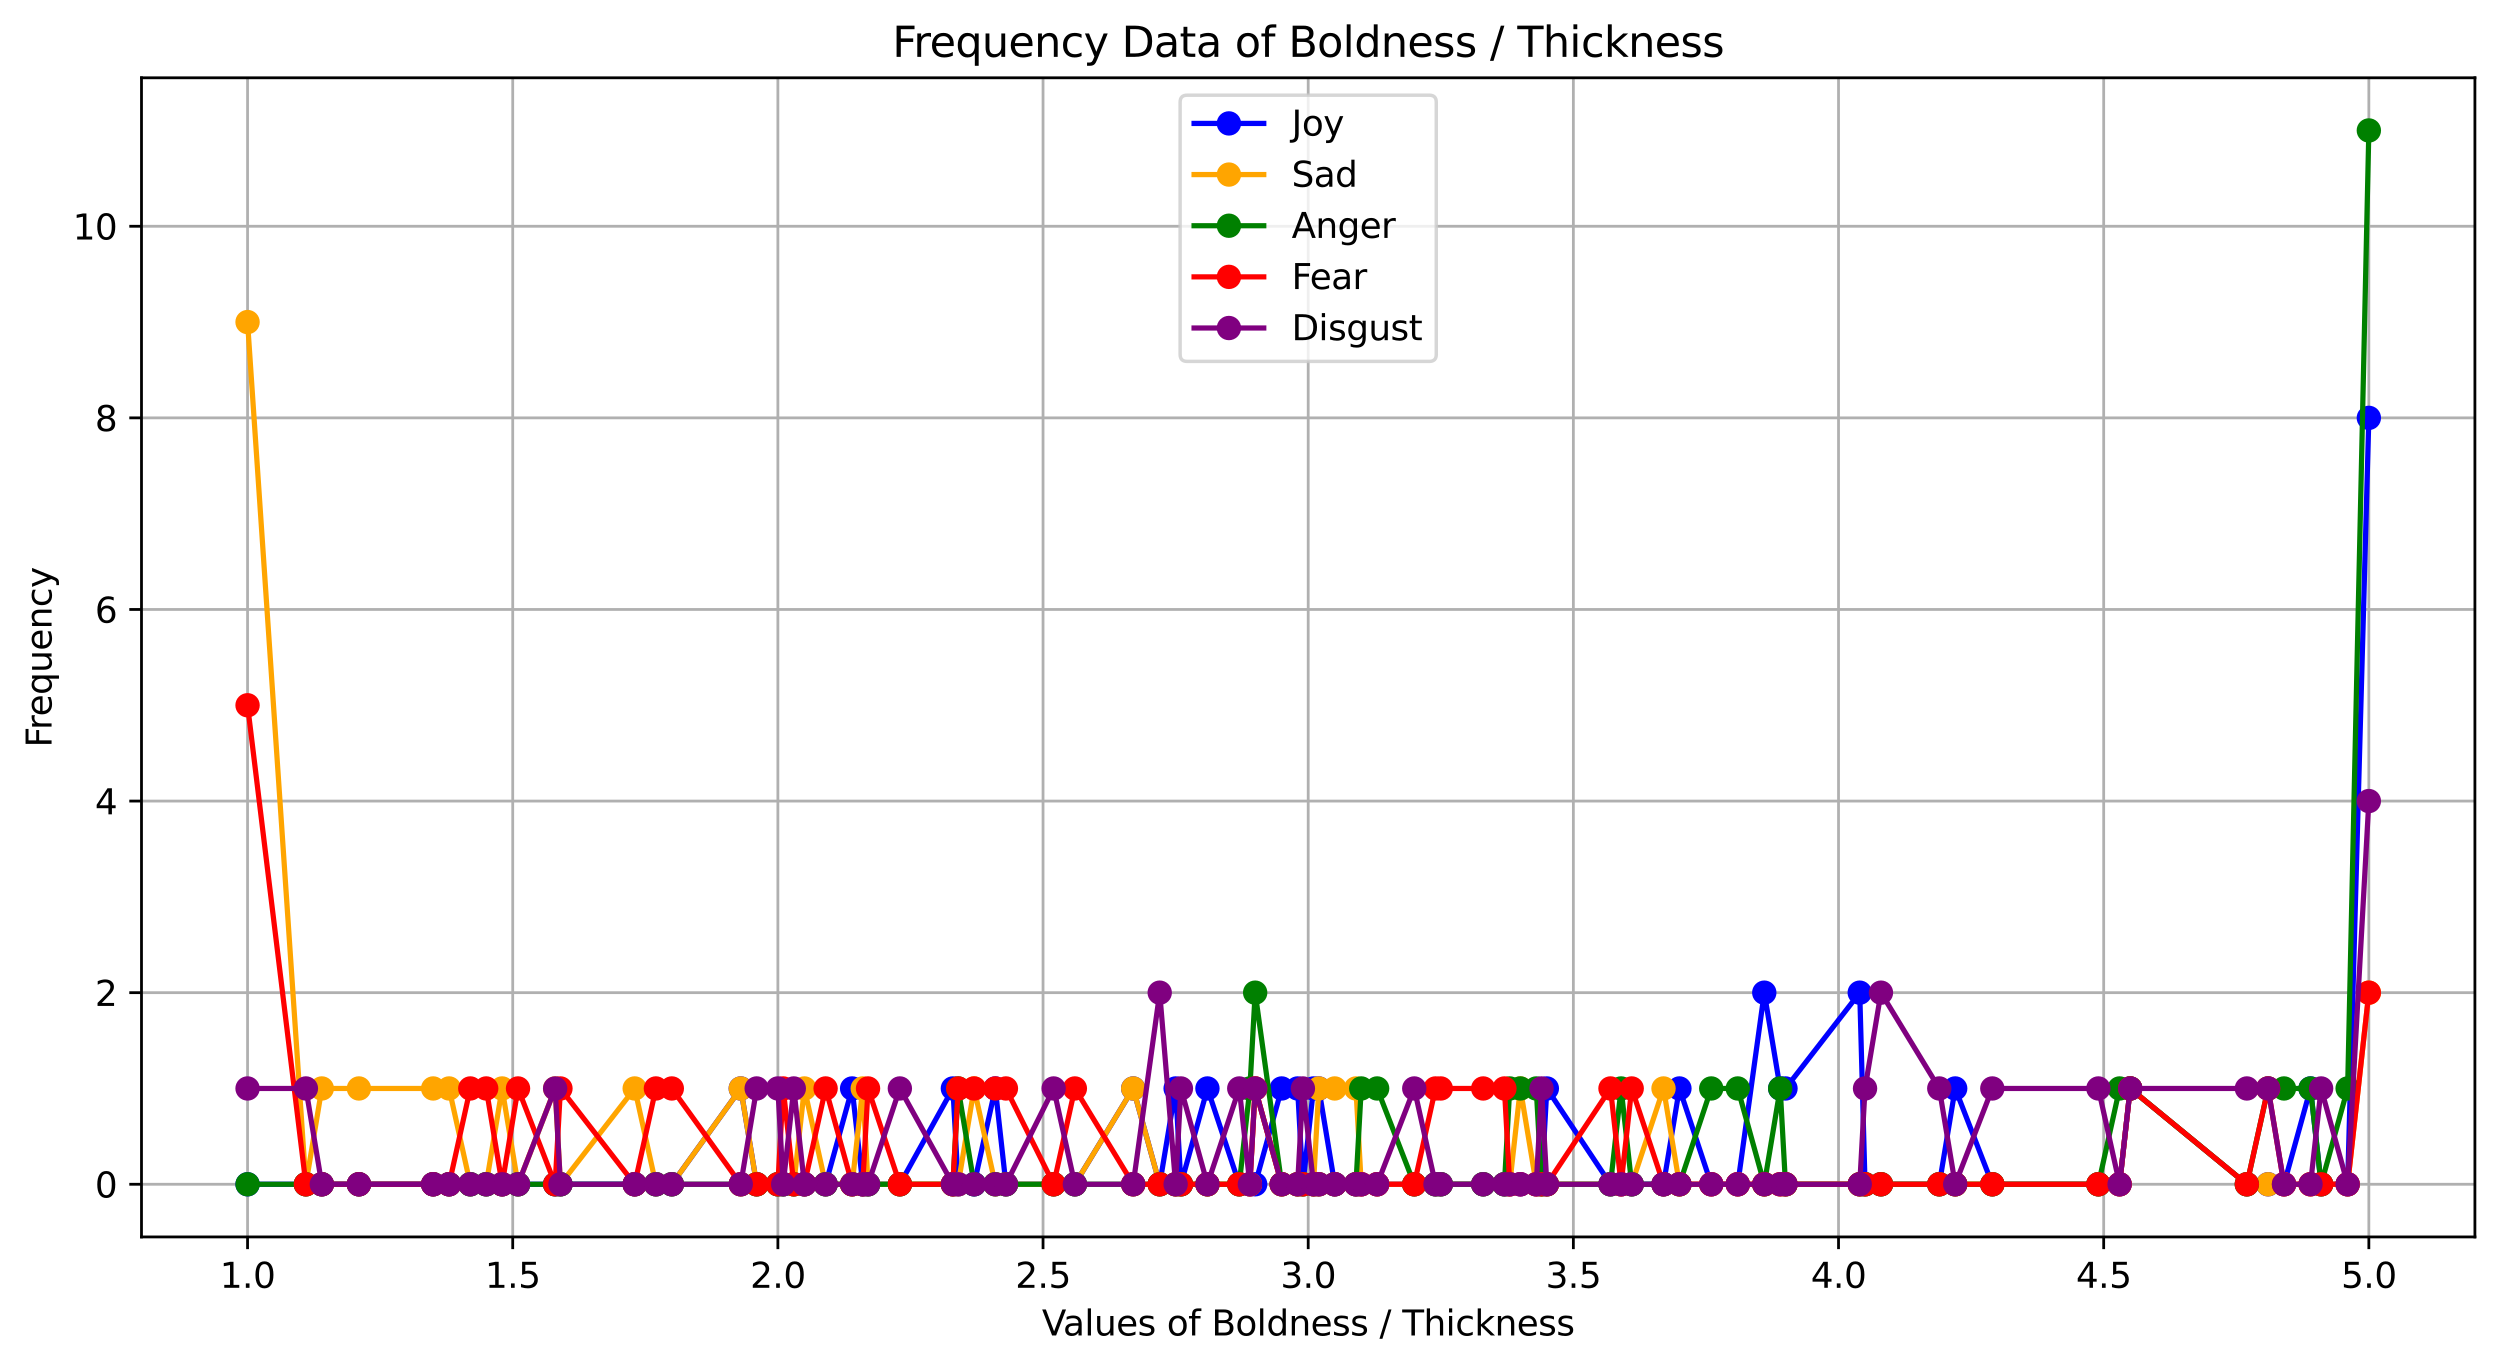 <?xml version="1.0" encoding="utf-8" standalone="no"?>
<!DOCTYPE svg PUBLIC "-//W3C//DTD SVG 1.1//EN"
  "http://www.w3.org/Graphics/SVG/1.1/DTD/svg11.dtd">
<svg xmlns:xlink="http://www.w3.org/1999/xlink" width="717.403pt" height="392.514pt" viewBox="0 0 717.403 392.514" xmlns="http://www.w3.org/2000/svg" version="1.1">
 <defs>
  <style type="text/css">*{stroke-linejoin: round; stroke-linecap: butt}</style>
 </defs>
 <g id="figure_1">
  <g id="patch_1">
   <path d="M 0 392.514 
L 717.403 392.514 
L 717.403 0 
L 0 0 
z
" style="fill: #ffffff"/>
  </g>
  <g id="axes_1">
   <g id="patch_2">
    <path d="M 40.603 354.958 
L 710.203 354.958 
L 710.203 22.318 
L 40.603 22.318 
z
" style="fill: #ffffff"/>
   </g>
   <g id="matplotlib.axis_1">
    <g id="xtick_1">
     <g id="line2d_1">
      <path d="M 71.039 354.958 
L 71.039 22.318 
" clip-path="url(#p78a1974ad4)" style="fill: none; stroke: #b0b0b0; stroke-width: 0.8; stroke-linecap: square"/>
     </g>
     <g id="line2d_2">
      <defs>
       <path id="mcb8fd150ec" d="M 0 0 
L 0 3.5 
" style="stroke: #000000; stroke-width: 0.8"/>
      </defs>
      <g>
       <use xlink:href="#mcb8fd150ec" x="71.039" y="354.958" style="stroke: #000000; stroke-width: 0.8"/>
      </g>
     </g>
     <g id="text_1">
      <!-- 1.0 -->
      <g transform="translate(63.088 369.557) scale(0.1 -0.1)">
       <defs>
        <path id="DejaVuSans-31" d="M 794 531 
L 1825 531 
L 1825 4091 
L 703 3866 
L 703 4441 
L 1819 4666 
L 2450 4666 
L 2450 531 
L 3481 531 
L 3481 0 
L 794 0 
L 794 531 
z
" transform="scale(0.016)"/>
        <path id="DejaVuSans-2e" d="M 684 794 
L 1344 794 
L 1344 0 
L 684 0 
L 684 794 
z
" transform="scale(0.016)"/>
        <path id="DejaVuSans-30" d="M 2034 4250 
Q 1547 4250 1301 3770 
Q 1056 3291 1056 2328 
Q 1056 1369 1301 889 
Q 1547 409 2034 409 
Q 2525 409 2770 889 
Q 3016 1369 3016 2328 
Q 3016 3291 2770 3770 
Q 2525 4250 2034 4250 
z
M 2034 4750 
Q 2819 4750 3233 4129 
Q 3647 3509 3647 2328 
Q 3647 1150 3233 529 
Q 2819 -91 2034 -91 
Q 1250 -91 836 529 
Q 422 1150 422 2328 
Q 422 3509 836 4129 
Q 1250 4750 2034 4750 
z
" transform="scale(0.016)"/>
       </defs>
       <use xlink:href="#DejaVuSans-31"/>
       <use xlink:href="#DejaVuSans-2e" transform="translate(63.623 0)"/>
       <use xlink:href="#DejaVuSans-30" transform="translate(95.41 0)"/>
      </g>
     </g>
    </g>
    <g id="xtick_2">
     <g id="line2d_3">
      <path d="M 147.13 354.958 
L 147.13 22.318 
" clip-path="url(#p78a1974ad4)" style="fill: none; stroke: #b0b0b0; stroke-width: 0.8; stroke-linecap: square"/>
     </g>
     <g id="line2d_4">
      <g>
       <use xlink:href="#mcb8fd150ec" x="147.13" y="354.958" style="stroke: #000000; stroke-width: 0.8"/>
      </g>
     </g>
     <g id="text_2">
      <!-- 1.5 -->
      <g transform="translate(139.179 369.557) scale(0.1 -0.1)">
       <defs>
        <path id="DejaVuSans-35" d="M 691 4666 
L 3169 4666 
L 3169 4134 
L 1269 4134 
L 1269 2991 
Q 1406 3038 1543 3061 
Q 1681 3084 1819 3084 
Q 2600 3084 3056 2656 
Q 3513 2228 3513 1497 
Q 3513 744 3044 326 
Q 2575 -91 1722 -91 
Q 1428 -91 1123 -41 
Q 819 9 494 109 
L 494 744 
Q 775 591 1075 516 
Q 1375 441 1709 441 
Q 2250 441 2565 725 
Q 2881 1009 2881 1497 
Q 2881 1984 2565 2268 
Q 2250 2553 1709 2553 
Q 1456 2553 1204 2497 
Q 953 2441 691 2322 
L 691 4666 
z
" transform="scale(0.016)"/>
       </defs>
       <use xlink:href="#DejaVuSans-31"/>
       <use xlink:href="#DejaVuSans-2e" transform="translate(63.623 0)"/>
       <use xlink:href="#DejaVuSans-35" transform="translate(95.41 0)"/>
      </g>
     </g>
    </g>
    <g id="xtick_3">
     <g id="line2d_5">
      <path d="M 223.221 354.958 
L 223.221 22.318 
" clip-path="url(#p78a1974ad4)" style="fill: none; stroke: #b0b0b0; stroke-width: 0.8; stroke-linecap: square"/>
     </g>
     <g id="line2d_6">
      <g>
       <use xlink:href="#mcb8fd150ec" x="223.221" y="354.958" style="stroke: #000000; stroke-width: 0.8"/>
      </g>
     </g>
     <g id="text_3">
      <!-- 2.0 -->
      <g transform="translate(215.27 369.557) scale(0.1 -0.1)">
       <defs>
        <path id="DejaVuSans-32" d="M 1228 531 
L 3431 531 
L 3431 0 
L 469 0 
L 469 531 
Q 828 903 1448 1529 
Q 2069 2156 2228 2338 
Q 2531 2678 2651 2914 
Q 2772 3150 2772 3378 
Q 2772 3750 2511 3984 
Q 2250 4219 1831 4219 
Q 1534 4219 1204 4116 
Q 875 4013 500 3803 
L 500 4441 
Q 881 4594 1212 4672 
Q 1544 4750 1819 4750 
Q 2544 4750 2975 4387 
Q 3406 4025 3406 3419 
Q 3406 3131 3298 2873 
Q 3191 2616 2906 2266 
Q 2828 2175 2409 1742 
Q 1991 1309 1228 531 
z
" transform="scale(0.016)"/>
       </defs>
       <use xlink:href="#DejaVuSans-32"/>
       <use xlink:href="#DejaVuSans-2e" transform="translate(63.623 0)"/>
       <use xlink:href="#DejaVuSans-30" transform="translate(95.41 0)"/>
      </g>
     </g>
    </g>
    <g id="xtick_4">
     <g id="line2d_7">
      <path d="M 299.312 354.958 
L 299.312 22.318 
" clip-path="url(#p78a1974ad4)" style="fill: none; stroke: #b0b0b0; stroke-width: 0.8; stroke-linecap: square"/>
     </g>
     <g id="line2d_8">
      <g>
       <use xlink:href="#mcb8fd150ec" x="299.312" y="354.958" style="stroke: #000000; stroke-width: 0.8"/>
      </g>
     </g>
     <g id="text_4">
      <!-- 2.5 -->
      <g transform="translate(291.361 369.557) scale(0.1 -0.1)">
       <use xlink:href="#DejaVuSans-32"/>
       <use xlink:href="#DejaVuSans-2e" transform="translate(63.623 0)"/>
       <use xlink:href="#DejaVuSans-35" transform="translate(95.41 0)"/>
      </g>
     </g>
    </g>
    <g id="xtick_5">
     <g id="line2d_9">
      <path d="M 375.403 354.958 
L 375.403 22.318 
" clip-path="url(#p78a1974ad4)" style="fill: none; stroke: #b0b0b0; stroke-width: 0.8; stroke-linecap: square"/>
     </g>
     <g id="line2d_10">
      <g>
       <use xlink:href="#mcb8fd150ec" x="375.403" y="354.958" style="stroke: #000000; stroke-width: 0.8"/>
      </g>
     </g>
     <g id="text_5">
      <!-- 3.0 -->
      <g transform="translate(367.452 369.557) scale(0.1 -0.1)">
       <defs>
        <path id="DejaVuSans-33" d="M 2597 2516 
Q 3050 2419 3304 2112 
Q 3559 1806 3559 1356 
Q 3559 666 3084 287 
Q 2609 -91 1734 -91 
Q 1441 -91 1130 -33 
Q 819 25 488 141 
L 488 750 
Q 750 597 1062 519 
Q 1375 441 1716 441 
Q 2309 441 2620 675 
Q 2931 909 2931 1356 
Q 2931 1769 2642 2001 
Q 2353 2234 1838 2234 
L 1294 2234 
L 1294 2753 
L 1863 2753 
Q 2328 2753 2575 2939 
Q 2822 3125 2822 3475 
Q 2822 3834 2567 4026 
Q 2313 4219 1838 4219 
Q 1578 4219 1281 4162 
Q 984 4106 628 3988 
L 628 4550 
Q 988 4650 1302 4700 
Q 1616 4750 1894 4750 
Q 2613 4750 3031 4423 
Q 3450 4097 3450 3541 
Q 3450 3153 3228 2886 
Q 3006 2619 2597 2516 
z
" transform="scale(0.016)"/>
       </defs>
       <use xlink:href="#DejaVuSans-33"/>
       <use xlink:href="#DejaVuSans-2e" transform="translate(63.623 0)"/>
       <use xlink:href="#DejaVuSans-30" transform="translate(95.41 0)"/>
      </g>
     </g>
    </g>
    <g id="xtick_6">
     <g id="line2d_11">
      <path d="M 451.494 354.958 
L 451.494 22.318 
" clip-path="url(#p78a1974ad4)" style="fill: none; stroke: #b0b0b0; stroke-width: 0.8; stroke-linecap: square"/>
     </g>
     <g id="line2d_12">
      <g>
       <use xlink:href="#mcb8fd150ec" x="451.494" y="354.958" style="stroke: #000000; stroke-width: 0.8"/>
      </g>
     </g>
     <g id="text_6">
      <!-- 3.5 -->
      <g transform="translate(443.542 369.557) scale(0.1 -0.1)">
       <use xlink:href="#DejaVuSans-33"/>
       <use xlink:href="#DejaVuSans-2e" transform="translate(63.623 0)"/>
       <use xlink:href="#DejaVuSans-35" transform="translate(95.41 0)"/>
      </g>
     </g>
    </g>
    <g id="xtick_7">
     <g id="line2d_13">
      <path d="M 527.585 354.958 
L 527.585 22.318 
" clip-path="url(#p78a1974ad4)" style="fill: none; stroke: #b0b0b0; stroke-width: 0.8; stroke-linecap: square"/>
     </g>
     <g id="line2d_14">
      <g>
       <use xlink:href="#mcb8fd150ec" x="527.585" y="354.958" style="stroke: #000000; stroke-width: 0.8"/>
      </g>
     </g>
     <g id="text_7">
      <!-- 4.0 -->
      <g transform="translate(519.633 369.557) scale(0.1 -0.1)">
       <defs>
        <path id="DejaVuSans-34" d="M 2419 4116 
L 825 1625 
L 2419 1625 
L 2419 4116 
z
M 2253 4666 
L 3047 4666 
L 3047 1625 
L 3713 1625 
L 3713 1100 
L 3047 1100 
L 3047 0 
L 2419 0 
L 2419 1100 
L 313 1100 
L 313 1709 
L 2253 4666 
z
" transform="scale(0.016)"/>
       </defs>
       <use xlink:href="#DejaVuSans-34"/>
       <use xlink:href="#DejaVuSans-2e" transform="translate(63.623 0)"/>
       <use xlink:href="#DejaVuSans-30" transform="translate(95.41 0)"/>
      </g>
     </g>
    </g>
    <g id="xtick_8">
     <g id="line2d_15">
      <path d="M 603.676 354.958 
L 603.676 22.318 
" clip-path="url(#p78a1974ad4)" style="fill: none; stroke: #b0b0b0; stroke-width: 0.8; stroke-linecap: square"/>
     </g>
     <g id="line2d_16">
      <g>
       <use xlink:href="#mcb8fd150ec" x="603.676" y="354.958" style="stroke: #000000; stroke-width: 0.8"/>
      </g>
     </g>
     <g id="text_8">
      <!-- 4.5 -->
      <g transform="translate(595.724 369.557) scale(0.1 -0.1)">
       <use xlink:href="#DejaVuSans-34"/>
       <use xlink:href="#DejaVuSans-2e" transform="translate(63.623 0)"/>
       <use xlink:href="#DejaVuSans-35" transform="translate(95.41 0)"/>
      </g>
     </g>
    </g>
    <g id="xtick_9">
     <g id="line2d_17">
      <path d="M 679.767 354.958 
L 679.767 22.318 
" clip-path="url(#p78a1974ad4)" style="fill: none; stroke: #b0b0b0; stroke-width: 0.8; stroke-linecap: square"/>
     </g>
     <g id="line2d_18">
      <g>
       <use xlink:href="#mcb8fd150ec" x="679.767" y="354.958" style="stroke: #000000; stroke-width: 0.8"/>
      </g>
     </g>
     <g id="text_9">
      <!-- 5.0 -->
      <g transform="translate(671.815 369.557) scale(0.1 -0.1)">
       <use xlink:href="#DejaVuSans-35"/>
       <use xlink:href="#DejaVuSans-2e" transform="translate(63.623 0)"/>
       <use xlink:href="#DejaVuSans-30" transform="translate(95.41 0)"/>
      </g>
     </g>
    </g>
    <g id="text_10">
     <!-- Values of Boldness / Thickness -->
     <g transform="translate(298.988 383.235) scale(0.1 -0.1)">
      <defs>
       <path id="DejaVuSans-56" d="M 1831 0 
L 50 4666 
L 709 4666 
L 2188 738 
L 3669 4666 
L 4325 4666 
L 2547 0 
L 1831 0 
z
" transform="scale(0.016)"/>
       <path id="DejaVuSans-61" d="M 2194 1759 
Q 1497 1759 1228 1600 
Q 959 1441 959 1056 
Q 959 750 1161 570 
Q 1363 391 1709 391 
Q 2188 391 2477 730 
Q 2766 1069 2766 1631 
L 2766 1759 
L 2194 1759 
z
M 3341 1997 
L 3341 0 
L 2766 0 
L 2766 531 
Q 2569 213 2275 61 
Q 1981 -91 1556 -91 
Q 1019 -91 701 211 
Q 384 513 384 1019 
Q 384 1609 779 1909 
Q 1175 2209 1959 2209 
L 2766 2209 
L 2766 2266 
Q 2766 2663 2505 2880 
Q 2244 3097 1772 3097 
Q 1472 3097 1187 3025 
Q 903 2953 641 2809 
L 641 3341 
Q 956 3463 1253 3523 
Q 1550 3584 1831 3584 
Q 2591 3584 2966 3190 
Q 3341 2797 3341 1997 
z
" transform="scale(0.016)"/>
       <path id="DejaVuSans-6c" d="M 603 4863 
L 1178 4863 
L 1178 0 
L 603 0 
L 603 4863 
z
" transform="scale(0.016)"/>
       <path id="DejaVuSans-75" d="M 544 1381 
L 544 3500 
L 1119 3500 
L 1119 1403 
Q 1119 906 1312 657 
Q 1506 409 1894 409 
Q 2359 409 2629 706 
Q 2900 1003 2900 1516 
L 2900 3500 
L 3475 3500 
L 3475 0 
L 2900 0 
L 2900 538 
Q 2691 219 2414 64 
Q 2138 -91 1772 -91 
Q 1169 -91 856 284 
Q 544 659 544 1381 
z
M 1991 3584 
L 1991 3584 
z
" transform="scale(0.016)"/>
       <path id="DejaVuSans-65" d="M 3597 1894 
L 3597 1613 
L 953 1613 
Q 991 1019 1311 708 
Q 1631 397 2203 397 
Q 2534 397 2845 478 
Q 3156 559 3463 722 
L 3463 178 
Q 3153 47 2828 -22 
Q 2503 -91 2169 -91 
Q 1331 -91 842 396 
Q 353 884 353 1716 
Q 353 2575 817 3079 
Q 1281 3584 2069 3584 
Q 2775 3584 3186 3129 
Q 3597 2675 3597 1894 
z
M 3022 2063 
Q 3016 2534 2758 2815 
Q 2500 3097 2075 3097 
Q 1594 3097 1305 2825 
Q 1016 2553 972 2059 
L 3022 2063 
z
" transform="scale(0.016)"/>
       <path id="DejaVuSans-73" d="M 2834 3397 
L 2834 2853 
Q 2591 2978 2328 3040 
Q 2066 3103 1784 3103 
Q 1356 3103 1142 2972 
Q 928 2841 928 2578 
Q 928 2378 1081 2264 
Q 1234 2150 1697 2047 
L 1894 2003 
Q 2506 1872 2764 1633 
Q 3022 1394 3022 966 
Q 3022 478 2636 193 
Q 2250 -91 1575 -91 
Q 1294 -91 989 -36 
Q 684 19 347 128 
L 347 722 
Q 666 556 975 473 
Q 1284 391 1588 391 
Q 1994 391 2212 530 
Q 2431 669 2431 922 
Q 2431 1156 2273 1281 
Q 2116 1406 1581 1522 
L 1381 1569 
Q 847 1681 609 1914 
Q 372 2147 372 2553 
Q 372 3047 722 3315 
Q 1072 3584 1716 3584 
Q 2034 3584 2315 3537 
Q 2597 3491 2834 3397 
z
" transform="scale(0.016)"/>
       <path id="DejaVuSans-20" transform="scale(0.016)"/>
       <path id="DejaVuSans-6f" d="M 1959 3097 
Q 1497 3097 1228 2736 
Q 959 2375 959 1747 
Q 959 1119 1226 758 
Q 1494 397 1959 397 
Q 2419 397 2687 759 
Q 2956 1122 2956 1747 
Q 2956 2369 2687 2733 
Q 2419 3097 1959 3097 
z
M 1959 3584 
Q 2709 3584 3137 3096 
Q 3566 2609 3566 1747 
Q 3566 888 3137 398 
Q 2709 -91 1959 -91 
Q 1206 -91 779 398 
Q 353 888 353 1747 
Q 353 2609 779 3096 
Q 1206 3584 1959 3584 
z
" transform="scale(0.016)"/>
       <path id="DejaVuSans-66" d="M 2375 4863 
L 2375 4384 
L 1825 4384 
Q 1516 4384 1395 4259 
Q 1275 4134 1275 3809 
L 1275 3500 
L 2222 3500 
L 2222 3053 
L 1275 3053 
L 1275 0 
L 697 0 
L 697 3053 
L 147 3053 
L 147 3500 
L 697 3500 
L 697 3744 
Q 697 4328 969 4595 
Q 1241 4863 1831 4863 
L 2375 4863 
z
" transform="scale(0.016)"/>
       <path id="DejaVuSans-42" d="M 1259 2228 
L 1259 519 
L 2272 519 
Q 2781 519 3026 730 
Q 3272 941 3272 1375 
Q 3272 1813 3026 2020 
Q 2781 2228 2272 2228 
L 1259 2228 
z
M 1259 4147 
L 1259 2741 
L 2194 2741 
Q 2656 2741 2882 2914 
Q 3109 3088 3109 3444 
Q 3109 3797 2882 3972 
Q 2656 4147 2194 4147 
L 1259 4147 
z
M 628 4666 
L 2241 4666 
Q 2963 4666 3353 4366 
Q 3744 4066 3744 3513 
Q 3744 3084 3544 2831 
Q 3344 2578 2956 2516 
Q 3422 2416 3680 2098 
Q 3938 1781 3938 1306 
Q 3938 681 3513 340 
Q 3088 0 2303 0 
L 628 0 
L 628 4666 
z
" transform="scale(0.016)"/>
       <path id="DejaVuSans-64" d="M 2906 2969 
L 2906 4863 
L 3481 4863 
L 3481 0 
L 2906 0 
L 2906 525 
Q 2725 213 2448 61 
Q 2172 -91 1784 -91 
Q 1150 -91 751 415 
Q 353 922 353 1747 
Q 353 2572 751 3078 
Q 1150 3584 1784 3584 
Q 2172 3584 2448 3432 
Q 2725 3281 2906 2969 
z
M 947 1747 
Q 947 1113 1208 752 
Q 1469 391 1925 391 
Q 2381 391 2643 752 
Q 2906 1113 2906 1747 
Q 2906 2381 2643 2742 
Q 2381 3103 1925 3103 
Q 1469 3103 1208 2742 
Q 947 2381 947 1747 
z
" transform="scale(0.016)"/>
       <path id="DejaVuSans-6e" d="M 3513 2113 
L 3513 0 
L 2938 0 
L 2938 2094 
Q 2938 2591 2744 2837 
Q 2550 3084 2163 3084 
Q 1697 3084 1428 2787 
Q 1159 2491 1159 1978 
L 1159 0 
L 581 0 
L 581 3500 
L 1159 3500 
L 1159 2956 
Q 1366 3272 1645 3428 
Q 1925 3584 2291 3584 
Q 2894 3584 3203 3211 
Q 3513 2838 3513 2113 
z
" transform="scale(0.016)"/>
       <path id="DejaVuSans-2f" d="M 1625 4666 
L 2156 4666 
L 531 -594 
L 0 -594 
L 1625 4666 
z
" transform="scale(0.016)"/>
       <path id="DejaVuSans-54" d="M -19 4666 
L 3928 4666 
L 3928 4134 
L 2272 4134 
L 2272 0 
L 1638 0 
L 1638 4134 
L -19 4134 
L -19 4666 
z
" transform="scale(0.016)"/>
       <path id="DejaVuSans-68" d="M 3513 2113 
L 3513 0 
L 2938 0 
L 2938 2094 
Q 2938 2591 2744 2837 
Q 2550 3084 2163 3084 
Q 1697 3084 1428 2787 
Q 1159 2491 1159 1978 
L 1159 0 
L 581 0 
L 581 4863 
L 1159 4863 
L 1159 2956 
Q 1366 3272 1645 3428 
Q 1925 3584 2291 3584 
Q 2894 3584 3203 3211 
Q 3513 2838 3513 2113 
z
" transform="scale(0.016)"/>
       <path id="DejaVuSans-69" d="M 603 3500 
L 1178 3500 
L 1178 0 
L 603 0 
L 603 3500 
z
M 603 4863 
L 1178 4863 
L 1178 4134 
L 603 4134 
L 603 4863 
z
" transform="scale(0.016)"/>
       <path id="DejaVuSans-63" d="M 3122 3366 
L 3122 2828 
Q 2878 2963 2633 3030 
Q 2388 3097 2138 3097 
Q 1578 3097 1268 2742 
Q 959 2388 959 1747 
Q 959 1106 1268 751 
Q 1578 397 2138 397 
Q 2388 397 2633 464 
Q 2878 531 3122 666 
L 3122 134 
Q 2881 22 2623 -34 
Q 2366 -91 2075 -91 
Q 1284 -91 818 406 
Q 353 903 353 1747 
Q 353 2603 823 3093 
Q 1294 3584 2113 3584 
Q 2378 3584 2631 3529 
Q 2884 3475 3122 3366 
z
" transform="scale(0.016)"/>
       <path id="DejaVuSans-6b" d="M 581 4863 
L 1159 4863 
L 1159 1991 
L 2875 3500 
L 3609 3500 
L 1753 1863 
L 3688 0 
L 2938 0 
L 1159 1709 
L 1159 0 
L 581 0 
L 581 4863 
z
" transform="scale(0.016)"/>
      </defs>
      <use xlink:href="#DejaVuSans-56"/>
      <use xlink:href="#DejaVuSans-61" transform="translate(60.658 0)"/>
      <use xlink:href="#DejaVuSans-6c" transform="translate(121.938 0)"/>
      <use xlink:href="#DejaVuSans-75" transform="translate(149.721 0)"/>
      <use xlink:href="#DejaVuSans-65" transform="translate(213.1 0)"/>
      <use xlink:href="#DejaVuSans-73" transform="translate(274.623 0)"/>
      <use xlink:href="#DejaVuSans-20" transform="translate(326.723 0)"/>
      <use xlink:href="#DejaVuSans-6f" transform="translate(358.51 0)"/>
      <use xlink:href="#DejaVuSans-66" transform="translate(419.691 0)"/>
      <use xlink:href="#DejaVuSans-20" transform="translate(454.896 0)"/>
      <use xlink:href="#DejaVuSans-42" transform="translate(486.684 0)"/>
      <use xlink:href="#DejaVuSans-6f" transform="translate(555.287 0)"/>
      <use xlink:href="#DejaVuSans-6c" transform="translate(616.469 0)"/>
      <use xlink:href="#DejaVuSans-64" transform="translate(644.252 0)"/>
      <use xlink:href="#DejaVuSans-6e" transform="translate(707.729 0)"/>
      <use xlink:href="#DejaVuSans-65" transform="translate(771.107 0)"/>
      <use xlink:href="#DejaVuSans-73" transform="translate(832.631 0)"/>
      <use xlink:href="#DejaVuSans-73" transform="translate(884.73 0)"/>
      <use xlink:href="#DejaVuSans-20" transform="translate(936.83 0)"/>
      <use xlink:href="#DejaVuSans-2f" transform="translate(968.617 0)"/>
      <use xlink:href="#DejaVuSans-20" transform="translate(1002.309 0)"/>
      <use xlink:href="#DejaVuSans-54" transform="translate(1034.096 0)"/>
      <use xlink:href="#DejaVuSans-68" transform="translate(1095.18 0)"/>
      <use xlink:href="#DejaVuSans-69" transform="translate(1158.559 0)"/>
      <use xlink:href="#DejaVuSans-63" transform="translate(1186.342 0)"/>
      <use xlink:href="#DejaVuSans-6b" transform="translate(1241.322 0)"/>
      <use xlink:href="#DejaVuSans-6e" transform="translate(1299.232 0)"/>
      <use xlink:href="#DejaVuSans-65" transform="translate(1362.611 0)"/>
      <use xlink:href="#DejaVuSans-73" transform="translate(1424.135 0)"/>
      <use xlink:href="#DejaVuSans-73" transform="translate(1476.234 0)"/>
     </g>
    </g>
   </g>
   <g id="matplotlib.axis_2">
    <g id="ytick_1">
     <g id="line2d_19">
      <path d="M 40.603 339.838 
L 710.203 339.838 
" clip-path="url(#p78a1974ad4)" style="fill: none; stroke: #b0b0b0; stroke-width: 0.8; stroke-linecap: square"/>
     </g>
     <g id="line2d_20">
      <defs>
       <path id="mdcbfab3265" d="M 0 0 
L -3.5 0 
" style="stroke: #000000; stroke-width: 0.8"/>
      </defs>
      <g>
       <use xlink:href="#mdcbfab3265" x="40.603" y="339.838" style="stroke: #000000; stroke-width: 0.8"/>
      </g>
     </g>
     <g id="text_11">
      <!-- 0 -->
      <g transform="translate(27.241 343.637) scale(0.1 -0.1)">
       <use xlink:href="#DejaVuSans-30"/>
      </g>
     </g>
    </g>
    <g id="ytick_2">
     <g id="line2d_21">
      <path d="M 40.603 284.856 
L 710.203 284.856 
" clip-path="url(#p78a1974ad4)" style="fill: none; stroke: #b0b0b0; stroke-width: 0.8; stroke-linecap: square"/>
     </g>
     <g id="line2d_22">
      <g>
       <use xlink:href="#mdcbfab3265" x="40.603" y="284.856" style="stroke: #000000; stroke-width: 0.8"/>
      </g>
     </g>
     <g id="text_12">
      <!-- 2 -->
      <g transform="translate(27.241 288.656) scale(0.1 -0.1)">
       <use xlink:href="#DejaVuSans-32"/>
      </g>
     </g>
    </g>
    <g id="ytick_3">
     <g id="line2d_23">
      <path d="M 40.603 229.874 
L 710.203 229.874 
" clip-path="url(#p78a1974ad4)" style="fill: none; stroke: #b0b0b0; stroke-width: 0.8; stroke-linecap: square"/>
     </g>
     <g id="line2d_24">
      <g>
       <use xlink:href="#mdcbfab3265" x="40.603" y="229.874" style="stroke: #000000; stroke-width: 0.8"/>
      </g>
     </g>
     <g id="text_13">
      <!-- 4 -->
      <g transform="translate(27.241 233.674) scale(0.1 -0.1)">
       <use xlink:href="#DejaVuSans-34"/>
      </g>
     </g>
    </g>
    <g id="ytick_4">
     <g id="line2d_25">
      <path d="M 40.603 174.893 
L 710.203 174.893 
" clip-path="url(#p78a1974ad4)" style="fill: none; stroke: #b0b0b0; stroke-width: 0.8; stroke-linecap: square"/>
     </g>
     <g id="line2d_26">
      <g>
       <use xlink:href="#mdcbfab3265" x="40.603" y="174.893" style="stroke: #000000; stroke-width: 0.8"/>
      </g>
     </g>
     <g id="text_14">
      <!-- 6 -->
      <g transform="translate(27.241 178.692) scale(0.1 -0.1)">
       <defs>
        <path id="DejaVuSans-36" d="M 2113 2584 
Q 1688 2584 1439 2293 
Q 1191 2003 1191 1497 
Q 1191 994 1439 701 
Q 1688 409 2113 409 
Q 2538 409 2786 701 
Q 3034 994 3034 1497 
Q 3034 2003 2786 2293 
Q 2538 2584 2113 2584 
z
M 3366 4563 
L 3366 3988 
Q 3128 4100 2886 4159 
Q 2644 4219 2406 4219 
Q 1781 4219 1451 3797 
Q 1122 3375 1075 2522 
Q 1259 2794 1537 2939 
Q 1816 3084 2150 3084 
Q 2853 3084 3261 2657 
Q 3669 2231 3669 1497 
Q 3669 778 3244 343 
Q 2819 -91 2113 -91 
Q 1303 -91 875 529 
Q 447 1150 447 2328 
Q 447 3434 972 4092 
Q 1497 4750 2381 4750 
Q 2619 4750 2861 4703 
Q 3103 4656 3366 4563 
z
" transform="scale(0.016)"/>
       </defs>
       <use xlink:href="#DejaVuSans-36"/>
      </g>
     </g>
    </g>
    <g id="ytick_5">
     <g id="line2d_27">
      <path d="M 40.603 119.911 
L 710.203 119.911 
" clip-path="url(#p78a1974ad4)" style="fill: none; stroke: #b0b0b0; stroke-width: 0.8; stroke-linecap: square"/>
     </g>
     <g id="line2d_28">
      <g>
       <use xlink:href="#mdcbfab3265" x="40.603" y="119.911" style="stroke: #000000; stroke-width: 0.8"/>
      </g>
     </g>
     <g id="text_15">
      <!-- 8 -->
      <g transform="translate(27.241 123.71) scale(0.1 -0.1)">
       <defs>
        <path id="DejaVuSans-38" d="M 2034 2216 
Q 1584 2216 1326 1975 
Q 1069 1734 1069 1313 
Q 1069 891 1326 650 
Q 1584 409 2034 409 
Q 2484 409 2743 651 
Q 3003 894 3003 1313 
Q 3003 1734 2745 1975 
Q 2488 2216 2034 2216 
z
M 1403 2484 
Q 997 2584 770 2862 
Q 544 3141 544 3541 
Q 544 4100 942 4425 
Q 1341 4750 2034 4750 
Q 2731 4750 3128 4425 
Q 3525 4100 3525 3541 
Q 3525 3141 3298 2862 
Q 3072 2584 2669 2484 
Q 3125 2378 3379 2068 
Q 3634 1759 3634 1313 
Q 3634 634 3220 271 
Q 2806 -91 2034 -91 
Q 1263 -91 848 271 
Q 434 634 434 1313 
Q 434 1759 690 2068 
Q 947 2378 1403 2484 
z
M 1172 3481 
Q 1172 3119 1398 2916 
Q 1625 2713 2034 2713 
Q 2441 2713 2670 2916 
Q 2900 3119 2900 3481 
Q 2900 3844 2670 4047 
Q 2441 4250 2034 4250 
Q 1625 4250 1398 4047 
Q 1172 3844 1172 3481 
z
" transform="scale(0.016)"/>
       </defs>
       <use xlink:href="#DejaVuSans-38"/>
      </g>
     </g>
    </g>
    <g id="ytick_6">
     <g id="line2d_29">
      <path d="M 40.603 64.929 
L 710.203 64.929 
" clip-path="url(#p78a1974ad4)" style="fill: none; stroke: #b0b0b0; stroke-width: 0.8; stroke-linecap: square"/>
     </g>
     <g id="line2d_30">
      <g>
       <use xlink:href="#mdcbfab3265" x="40.603" y="64.929" style="stroke: #000000; stroke-width: 0.8"/>
      </g>
     </g>
     <g id="text_16">
      <!-- 10 -->
      <g transform="translate(20.878 68.728) scale(0.1 -0.1)">
       <use xlink:href="#DejaVuSans-31"/>
       <use xlink:href="#DejaVuSans-30" transform="translate(63.623 0)"/>
      </g>
     </g>
    </g>
    <g id="text_17">
     <!-- Frequency -->
     <g transform="translate(14.798 214.468) rotate(-90) scale(0.1 -0.1)">
      <defs>
       <path id="DejaVuSans-46" d="M 628 4666 
L 3309 4666 
L 3309 4134 
L 1259 4134 
L 1259 2759 
L 3109 2759 
L 3109 2228 
L 1259 2228 
L 1259 0 
L 628 0 
L 628 4666 
z
" transform="scale(0.016)"/>
       <path id="DejaVuSans-72" d="M 2631 2963 
Q 2534 3019 2420 3045 
Q 2306 3072 2169 3072 
Q 1681 3072 1420 2755 
Q 1159 2438 1159 1844 
L 1159 0 
L 581 0 
L 581 3500 
L 1159 3500 
L 1159 2956 
Q 1341 3275 1631 3429 
Q 1922 3584 2338 3584 
Q 2397 3584 2469 3576 
Q 2541 3569 2628 3553 
L 2631 2963 
z
" transform="scale(0.016)"/>
       <path id="DejaVuSans-71" d="M 947 1747 
Q 947 1113 1208 752 
Q 1469 391 1925 391 
Q 2381 391 2643 752 
Q 2906 1113 2906 1747 
Q 2906 2381 2643 2742 
Q 2381 3103 1925 3103 
Q 1469 3103 1208 2742 
Q 947 2381 947 1747 
z
M 2906 525 
Q 2725 213 2448 61 
Q 2172 -91 1784 -91 
Q 1150 -91 751 415 
Q 353 922 353 1747 
Q 353 2572 751 3078 
Q 1150 3584 1784 3584 
Q 2172 3584 2448 3432 
Q 2725 3281 2906 2969 
L 2906 3500 
L 3481 3500 
L 3481 -1331 
L 2906 -1331 
L 2906 525 
z
" transform="scale(0.016)"/>
       <path id="DejaVuSans-79" d="M 2059 -325 
Q 1816 -950 1584 -1140 
Q 1353 -1331 966 -1331 
L 506 -1331 
L 506 -850 
L 844 -850 
Q 1081 -850 1212 -737 
Q 1344 -625 1503 -206 
L 1606 56 
L 191 3500 
L 800 3500 
L 1894 763 
L 2988 3500 
L 3597 3500 
L 2059 -325 
z
" transform="scale(0.016)"/>
      </defs>
      <use xlink:href="#DejaVuSans-46"/>
      <use xlink:href="#DejaVuSans-72" transform="translate(50.27 0)"/>
      <use xlink:href="#DejaVuSans-65" transform="translate(89.133 0)"/>
      <use xlink:href="#DejaVuSans-71" transform="translate(150.656 0)"/>
      <use xlink:href="#DejaVuSans-75" transform="translate(214.133 0)"/>
      <use xlink:href="#DejaVuSans-65" transform="translate(277.512 0)"/>
      <use xlink:href="#DejaVuSans-6e" transform="translate(339.035 0)"/>
      <use xlink:href="#DejaVuSans-63" transform="translate(402.414 0)"/>
      <use xlink:href="#DejaVuSans-79" transform="translate(457.395 0)"/>
     </g>
    </g>
   </g>
   <g id="line2d_31">
    <path d="M 71.039 339.838 
L 87.779 339.838 
L 92.345 339.838 
L 102.998 339.838 
L 124.303 339.838 
L 128.869 339.838 
L 134.956 339.838 
L 139.521 339.838 
L 144.087 339.838 
L 148.652 339.838 
L 159.305 339.838 
L 160.827 339.838 
L 182.132 339.838 
L 188.219 339.838 
L 192.785 339.838 
L 212.569 312.347 
L 217.134 339.838 
L 223.221 339.838 
L 224.743 339.838 
L 227.787 339.838 
L 230.83 339.838 
L 236.918 339.838 
L 244.527 312.347 
L 247.57 339.838 
L 249.092 339.838 
L 258.223 339.838 
L 273.441 312.347 
L 274.963 339.838 
L 279.529 339.838 
L 285.616 312.347 
L 288.659 339.838 
L 302.356 339.838 
L 308.443 339.838 
L 325.183 312.347 
L 332.792 339.838 
L 337.358 312.347 
L 338.879 339.838 
L 346.489 312.347 
L 355.619 339.838 
L 358.663 339.838 
L 360.185 339.838 
L 367.794 312.347 
L 372.359 312.347 
L 373.881 339.838 
L 376.925 312.347 
L 378.447 312.347 
L 383.012 339.838 
L 389.099 339.838 
L 390.621 339.838 
L 395.187 339.838 
L 405.839 339.838 
L 411.927 339.838 
L 413.449 339.838 
L 425.623 339.838 
L 431.71 339.838 
L 433.232 339.838 
L 436.276 339.838 
L 440.841 339.838 
L 442.363 339.838 
L 443.885 312.347 
L 462.147 339.838 
L 465.19 339.838 
L 468.234 339.838 
L 477.365 339.838 
L 481.93 312.347 
L 491.061 339.838 
L 498.67 339.838 
L 506.279 284.856 
L 510.845 312.347 
L 512.367 312.347 
L 533.672 284.856 
L 535.194 339.838 
L 539.759 339.838 
L 556.499 339.838 
L 561.065 312.347 
L 571.718 339.838 
L 602.154 339.838 
L 608.241 339.838 
L 611.285 312.347 
L 644.765 339.838 
L 650.852 339.838 
L 655.418 339.838 
L 663.027 312.347 
L 666.07 339.838 
L 673.679 339.838 
L 679.767 119.911 
" clip-path="url(#p78a1974ad4)" style="fill: none; stroke: #0000ff; stroke-width: 1.5; stroke-linecap: square"/>
    <defs>
     <path id="m05ff9a560f" d="M 0 3 
C 0.796 3 1.559 2.684 2.121 2.121 
C 2.684 1.559 3 0.796 3 0 
C 3 -0.796 2.684 -1.559 2.121 -2.121 
C 1.559 -2.684 0.796 -3 0 -3 
C -0.796 -3 -1.559 -2.684 -2.121 -2.121 
C -2.684 -1.559 -3 -0.796 -3 0 
C -3 0.796 -2.684 1.559 -2.121 2.121 
C -1.559 2.684 -0.796 3 0 3 
z
" style="stroke: #0000ff"/>
    </defs>
    <g clip-path="url(#p78a1974ad4)">
     <use xlink:href="#m05ff9a560f" x="71.039" y="339.838" style="fill: #0000ff; stroke: #0000ff"/>
     <use xlink:href="#m05ff9a560f" x="87.779" y="339.838" style="fill: #0000ff; stroke: #0000ff"/>
     <use xlink:href="#m05ff9a560f" x="92.345" y="339.838" style="fill: #0000ff; stroke: #0000ff"/>
     <use xlink:href="#m05ff9a560f" x="102.998" y="339.838" style="fill: #0000ff; stroke: #0000ff"/>
     <use xlink:href="#m05ff9a560f" x="124.303" y="339.838" style="fill: #0000ff; stroke: #0000ff"/>
     <use xlink:href="#m05ff9a560f" x="128.869" y="339.838" style="fill: #0000ff; stroke: #0000ff"/>
     <use xlink:href="#m05ff9a560f" x="134.956" y="339.838" style="fill: #0000ff; stroke: #0000ff"/>
     <use xlink:href="#m05ff9a560f" x="139.521" y="339.838" style="fill: #0000ff; stroke: #0000ff"/>
     <use xlink:href="#m05ff9a560f" x="144.087" y="339.838" style="fill: #0000ff; stroke: #0000ff"/>
     <use xlink:href="#m05ff9a560f" x="148.652" y="339.838" style="fill: #0000ff; stroke: #0000ff"/>
     <use xlink:href="#m05ff9a560f" x="159.305" y="339.838" style="fill: #0000ff; stroke: #0000ff"/>
     <use xlink:href="#m05ff9a560f" x="160.827" y="339.838" style="fill: #0000ff; stroke: #0000ff"/>
     <use xlink:href="#m05ff9a560f" x="182.132" y="339.838" style="fill: #0000ff; stroke: #0000ff"/>
     <use xlink:href="#m05ff9a560f" x="188.219" y="339.838" style="fill: #0000ff; stroke: #0000ff"/>
     <use xlink:href="#m05ff9a560f" x="192.785" y="339.838" style="fill: #0000ff; stroke: #0000ff"/>
     <use xlink:href="#m05ff9a560f" x="212.569" y="312.347" style="fill: #0000ff; stroke: #0000ff"/>
     <use xlink:href="#m05ff9a560f" x="217.134" y="339.838" style="fill: #0000ff; stroke: #0000ff"/>
     <use xlink:href="#m05ff9a560f" x="223.221" y="339.838" style="fill: #0000ff; stroke: #0000ff"/>
     <use xlink:href="#m05ff9a560f" x="224.743" y="339.838" style="fill: #0000ff; stroke: #0000ff"/>
     <use xlink:href="#m05ff9a560f" x="227.787" y="339.838" style="fill: #0000ff; stroke: #0000ff"/>
     <use xlink:href="#m05ff9a560f" x="230.83" y="339.838" style="fill: #0000ff; stroke: #0000ff"/>
     <use xlink:href="#m05ff9a560f" x="236.918" y="339.838" style="fill: #0000ff; stroke: #0000ff"/>
     <use xlink:href="#m05ff9a560f" x="244.527" y="312.347" style="fill: #0000ff; stroke: #0000ff"/>
     <use xlink:href="#m05ff9a560f" x="247.57" y="339.838" style="fill: #0000ff; stroke: #0000ff"/>
     <use xlink:href="#m05ff9a560f" x="249.092" y="339.838" style="fill: #0000ff; stroke: #0000ff"/>
     <use xlink:href="#m05ff9a560f" x="258.223" y="339.838" style="fill: #0000ff; stroke: #0000ff"/>
     <use xlink:href="#m05ff9a560f" x="273.441" y="312.347" style="fill: #0000ff; stroke: #0000ff"/>
     <use xlink:href="#m05ff9a560f" x="274.963" y="339.838" style="fill: #0000ff; stroke: #0000ff"/>
     <use xlink:href="#m05ff9a560f" x="279.529" y="339.838" style="fill: #0000ff; stroke: #0000ff"/>
     <use xlink:href="#m05ff9a560f" x="285.616" y="312.347" style="fill: #0000ff; stroke: #0000ff"/>
     <use xlink:href="#m05ff9a560f" x="288.659" y="339.838" style="fill: #0000ff; stroke: #0000ff"/>
     <use xlink:href="#m05ff9a560f" x="302.356" y="339.838" style="fill: #0000ff; stroke: #0000ff"/>
     <use xlink:href="#m05ff9a560f" x="308.443" y="339.838" style="fill: #0000ff; stroke: #0000ff"/>
     <use xlink:href="#m05ff9a560f" x="325.183" y="312.347" style="fill: #0000ff; stroke: #0000ff"/>
     <use xlink:href="#m05ff9a560f" x="332.792" y="339.838" style="fill: #0000ff; stroke: #0000ff"/>
     <use xlink:href="#m05ff9a560f" x="337.358" y="312.347" style="fill: #0000ff; stroke: #0000ff"/>
     <use xlink:href="#m05ff9a560f" x="338.879" y="339.838" style="fill: #0000ff; stroke: #0000ff"/>
     <use xlink:href="#m05ff9a560f" x="346.489" y="312.347" style="fill: #0000ff; stroke: #0000ff"/>
     <use xlink:href="#m05ff9a560f" x="355.619" y="339.838" style="fill: #0000ff; stroke: #0000ff"/>
     <use xlink:href="#m05ff9a560f" x="358.663" y="339.838" style="fill: #0000ff; stroke: #0000ff"/>
     <use xlink:href="#m05ff9a560f" x="360.185" y="339.838" style="fill: #0000ff; stroke: #0000ff"/>
     <use xlink:href="#m05ff9a560f" x="367.794" y="312.347" style="fill: #0000ff; stroke: #0000ff"/>
     <use xlink:href="#m05ff9a560f" x="372.359" y="312.347" style="fill: #0000ff; stroke: #0000ff"/>
     <use xlink:href="#m05ff9a560f" x="373.881" y="339.838" style="fill: #0000ff; stroke: #0000ff"/>
     <use xlink:href="#m05ff9a560f" x="376.925" y="312.347" style="fill: #0000ff; stroke: #0000ff"/>
     <use xlink:href="#m05ff9a560f" x="378.447" y="312.347" style="fill: #0000ff; stroke: #0000ff"/>
     <use xlink:href="#m05ff9a560f" x="383.012" y="339.838" style="fill: #0000ff; stroke: #0000ff"/>
     <use xlink:href="#m05ff9a560f" x="389.099" y="339.838" style="fill: #0000ff; stroke: #0000ff"/>
     <use xlink:href="#m05ff9a560f" x="390.621" y="339.838" style="fill: #0000ff; stroke: #0000ff"/>
     <use xlink:href="#m05ff9a560f" x="395.187" y="339.838" style="fill: #0000ff; stroke: #0000ff"/>
     <use xlink:href="#m05ff9a560f" x="405.839" y="339.838" style="fill: #0000ff; stroke: #0000ff"/>
     <use xlink:href="#m05ff9a560f" x="411.927" y="339.838" style="fill: #0000ff; stroke: #0000ff"/>
     <use xlink:href="#m05ff9a560f" x="413.449" y="339.838" style="fill: #0000ff; stroke: #0000ff"/>
     <use xlink:href="#m05ff9a560f" x="425.623" y="339.838" style="fill: #0000ff; stroke: #0000ff"/>
     <use xlink:href="#m05ff9a560f" x="431.71" y="339.838" style="fill: #0000ff; stroke: #0000ff"/>
     <use xlink:href="#m05ff9a560f" x="433.232" y="339.838" style="fill: #0000ff; stroke: #0000ff"/>
     <use xlink:href="#m05ff9a560f" x="436.276" y="339.838" style="fill: #0000ff; stroke: #0000ff"/>
     <use xlink:href="#m05ff9a560f" x="440.841" y="339.838" style="fill: #0000ff; stroke: #0000ff"/>
     <use xlink:href="#m05ff9a560f" x="442.363" y="339.838" style="fill: #0000ff; stroke: #0000ff"/>
     <use xlink:href="#m05ff9a560f" x="443.885" y="312.347" style="fill: #0000ff; stroke: #0000ff"/>
     <use xlink:href="#m05ff9a560f" x="462.147" y="339.838" style="fill: #0000ff; stroke: #0000ff"/>
     <use xlink:href="#m05ff9a560f" x="465.19" y="339.838" style="fill: #0000ff; stroke: #0000ff"/>
     <use xlink:href="#m05ff9a560f" x="468.234" y="339.838" style="fill: #0000ff; stroke: #0000ff"/>
     <use xlink:href="#m05ff9a560f" x="477.365" y="339.838" style="fill: #0000ff; stroke: #0000ff"/>
     <use xlink:href="#m05ff9a560f" x="481.93" y="312.347" style="fill: #0000ff; stroke: #0000ff"/>
     <use xlink:href="#m05ff9a560f" x="491.061" y="339.838" style="fill: #0000ff; stroke: #0000ff"/>
     <use xlink:href="#m05ff9a560f" x="498.67" y="339.838" style="fill: #0000ff; stroke: #0000ff"/>
     <use xlink:href="#m05ff9a560f" x="506.279" y="284.856" style="fill: #0000ff; stroke: #0000ff"/>
     <use xlink:href="#m05ff9a560f" x="510.845" y="312.347" style="fill: #0000ff; stroke: #0000ff"/>
     <use xlink:href="#m05ff9a560f" x="512.367" y="312.347" style="fill: #0000ff; stroke: #0000ff"/>
     <use xlink:href="#m05ff9a560f" x="533.672" y="284.856" style="fill: #0000ff; stroke: #0000ff"/>
     <use xlink:href="#m05ff9a560f" x="535.194" y="339.838" style="fill: #0000ff; stroke: #0000ff"/>
     <use xlink:href="#m05ff9a560f" x="539.759" y="339.838" style="fill: #0000ff; stroke: #0000ff"/>
     <use xlink:href="#m05ff9a560f" x="556.499" y="339.838" style="fill: #0000ff; stroke: #0000ff"/>
     <use xlink:href="#m05ff9a560f" x="561.065" y="312.347" style="fill: #0000ff; stroke: #0000ff"/>
     <use xlink:href="#m05ff9a560f" x="571.718" y="339.838" style="fill: #0000ff; stroke: #0000ff"/>
     <use xlink:href="#m05ff9a560f" x="602.154" y="339.838" style="fill: #0000ff; stroke: #0000ff"/>
     <use xlink:href="#m05ff9a560f" x="608.241" y="339.838" style="fill: #0000ff; stroke: #0000ff"/>
     <use xlink:href="#m05ff9a560f" x="611.285" y="312.347" style="fill: #0000ff; stroke: #0000ff"/>
     <use xlink:href="#m05ff9a560f" x="644.765" y="339.838" style="fill: #0000ff; stroke: #0000ff"/>
     <use xlink:href="#m05ff9a560f" x="650.852" y="339.838" style="fill: #0000ff; stroke: #0000ff"/>
     <use xlink:href="#m05ff9a560f" x="655.418" y="339.838" style="fill: #0000ff; stroke: #0000ff"/>
     <use xlink:href="#m05ff9a560f" x="663.027" y="312.347" style="fill: #0000ff; stroke: #0000ff"/>
     <use xlink:href="#m05ff9a560f" x="666.07" y="339.838" style="fill: #0000ff; stroke: #0000ff"/>
     <use xlink:href="#m05ff9a560f" x="673.679" y="339.838" style="fill: #0000ff; stroke: #0000ff"/>
     <use xlink:href="#m05ff9a560f" x="679.767" y="119.911" style="fill: #0000ff; stroke: #0000ff"/>
    </g>
   </g>
   <g id="line2d_32">
    <path d="M 71.039 92.42 
L 87.779 339.838 
L 92.345 312.347 
L 102.998 312.347 
L 124.303 312.347 
L 128.869 312.347 
L 134.956 339.838 
L 139.521 339.838 
L 144.087 312.347 
L 148.652 339.838 
L 159.305 312.347 
L 160.827 339.838 
L 182.132 312.347 
L 188.219 339.838 
L 192.785 339.838 
L 212.569 312.347 
L 217.134 339.838 
L 223.221 339.838 
L 224.743 339.838 
L 227.787 339.838 
L 230.83 312.347 
L 236.918 339.838 
L 244.527 339.838 
L 247.57 312.347 
L 249.092 339.838 
L 258.223 339.838 
L 273.441 339.838 
L 274.963 339.838 
L 279.529 312.347 
L 285.616 339.838 
L 288.659 339.838 
L 302.356 339.838 
L 308.443 339.838 
L 325.183 312.347 
L 332.792 339.838 
L 337.358 339.838 
L 338.879 339.838 
L 346.489 339.838 
L 355.619 339.838 
L 358.663 339.838 
L 360.185 312.347 
L 367.794 339.838 
L 372.359 339.838 
L 373.881 339.838 
L 376.925 339.838 
L 378.447 312.347 
L 383.012 312.347 
L 389.099 312.347 
L 390.621 339.838 
L 395.187 339.838 
L 405.839 339.838 
L 411.927 339.838 
L 413.449 339.838 
L 425.623 339.838 
L 431.71 339.838 
L 433.232 339.838 
L 436.276 312.347 
L 440.841 339.838 
L 442.363 339.838 
L 443.885 339.838 
L 462.147 339.838 
L 465.19 339.838 
L 468.234 339.838 
L 477.365 312.347 
L 481.93 339.838 
L 491.061 339.838 
L 498.67 339.838 
L 506.279 339.838 
L 510.845 339.838 
L 512.367 339.838 
L 533.672 339.838 
L 535.194 339.838 
L 539.759 339.838 
L 556.499 339.838 
L 561.065 339.838 
L 571.718 339.838 
L 602.154 339.838 
L 608.241 339.838 
L 611.285 312.347 
L 644.765 339.838 
L 650.852 339.838 
L 655.418 339.838 
L 663.027 339.838 
L 666.07 339.838 
L 673.679 339.838 
L 679.767 284.856 
" clip-path="url(#p78a1974ad4)" style="fill: none; stroke: #ffa500; stroke-width: 1.5; stroke-linecap: square"/>
    <defs>
     <path id="me3b7429f19" d="M 0 3 
C 0.796 3 1.559 2.684 2.121 2.121 
C 2.684 1.559 3 0.796 3 0 
C 3 -0.796 2.684 -1.559 2.121 -2.121 
C 1.559 -2.684 0.796 -3 0 -3 
C -0.796 -3 -1.559 -2.684 -2.121 -2.121 
C -2.684 -1.559 -3 -0.796 -3 0 
C -3 0.796 -2.684 1.559 -2.121 2.121 
C -1.559 2.684 -0.796 3 0 3 
z
" style="stroke: #ffa500"/>
    </defs>
    <g clip-path="url(#p78a1974ad4)">
     <use xlink:href="#me3b7429f19" x="71.039" y="92.42" style="fill: #ffa500; stroke: #ffa500"/>
     <use xlink:href="#me3b7429f19" x="87.779" y="339.838" style="fill: #ffa500; stroke: #ffa500"/>
     <use xlink:href="#me3b7429f19" x="92.345" y="312.347" style="fill: #ffa500; stroke: #ffa500"/>
     <use xlink:href="#me3b7429f19" x="102.998" y="312.347" style="fill: #ffa500; stroke: #ffa500"/>
     <use xlink:href="#me3b7429f19" x="124.303" y="312.347" style="fill: #ffa500; stroke: #ffa500"/>
     <use xlink:href="#me3b7429f19" x="128.869" y="312.347" style="fill: #ffa500; stroke: #ffa500"/>
     <use xlink:href="#me3b7429f19" x="134.956" y="339.838" style="fill: #ffa500; stroke: #ffa500"/>
     <use xlink:href="#me3b7429f19" x="139.521" y="339.838" style="fill: #ffa500; stroke: #ffa500"/>
     <use xlink:href="#me3b7429f19" x="144.087" y="312.347" style="fill: #ffa500; stroke: #ffa500"/>
     <use xlink:href="#me3b7429f19" x="148.652" y="339.838" style="fill: #ffa500; stroke: #ffa500"/>
     <use xlink:href="#me3b7429f19" x="159.305" y="312.347" style="fill: #ffa500; stroke: #ffa500"/>
     <use xlink:href="#me3b7429f19" x="160.827" y="339.838" style="fill: #ffa500; stroke: #ffa500"/>
     <use xlink:href="#me3b7429f19" x="182.132" y="312.347" style="fill: #ffa500; stroke: #ffa500"/>
     <use xlink:href="#me3b7429f19" x="188.219" y="339.838" style="fill: #ffa500; stroke: #ffa500"/>
     <use xlink:href="#me3b7429f19" x="192.785" y="339.838" style="fill: #ffa500; stroke: #ffa500"/>
     <use xlink:href="#me3b7429f19" x="212.569" y="312.347" style="fill: #ffa500; stroke: #ffa500"/>
     <use xlink:href="#me3b7429f19" x="217.134" y="339.838" style="fill: #ffa500; stroke: #ffa500"/>
     <use xlink:href="#me3b7429f19" x="223.221" y="339.838" style="fill: #ffa500; stroke: #ffa500"/>
     <use xlink:href="#me3b7429f19" x="224.743" y="339.838" style="fill: #ffa500; stroke: #ffa500"/>
     <use xlink:href="#me3b7429f19" x="227.787" y="339.838" style="fill: #ffa500; stroke: #ffa500"/>
     <use xlink:href="#me3b7429f19" x="230.83" y="312.347" style="fill: #ffa500; stroke: #ffa500"/>
     <use xlink:href="#me3b7429f19" x="236.918" y="339.838" style="fill: #ffa500; stroke: #ffa500"/>
     <use xlink:href="#me3b7429f19" x="244.527" y="339.838" style="fill: #ffa500; stroke: #ffa500"/>
     <use xlink:href="#me3b7429f19" x="247.57" y="312.347" style="fill: #ffa500; stroke: #ffa500"/>
     <use xlink:href="#me3b7429f19" x="249.092" y="339.838" style="fill: #ffa500; stroke: #ffa500"/>
     <use xlink:href="#me3b7429f19" x="258.223" y="339.838" style="fill: #ffa500; stroke: #ffa500"/>
     <use xlink:href="#me3b7429f19" x="273.441" y="339.838" style="fill: #ffa500; stroke: #ffa500"/>
     <use xlink:href="#me3b7429f19" x="274.963" y="339.838" style="fill: #ffa500; stroke: #ffa500"/>
     <use xlink:href="#me3b7429f19" x="279.529" y="312.347" style="fill: #ffa500; stroke: #ffa500"/>
     <use xlink:href="#me3b7429f19" x="285.616" y="339.838" style="fill: #ffa500; stroke: #ffa500"/>
     <use xlink:href="#me3b7429f19" x="288.659" y="339.838" style="fill: #ffa500; stroke: #ffa500"/>
     <use xlink:href="#me3b7429f19" x="302.356" y="339.838" style="fill: #ffa500; stroke: #ffa500"/>
     <use xlink:href="#me3b7429f19" x="308.443" y="339.838" style="fill: #ffa500; stroke: #ffa500"/>
     <use xlink:href="#me3b7429f19" x="325.183" y="312.347" style="fill: #ffa500; stroke: #ffa500"/>
     <use xlink:href="#me3b7429f19" x="332.792" y="339.838" style="fill: #ffa500; stroke: #ffa500"/>
     <use xlink:href="#me3b7429f19" x="337.358" y="339.838" style="fill: #ffa500; stroke: #ffa500"/>
     <use xlink:href="#me3b7429f19" x="338.879" y="339.838" style="fill: #ffa500; stroke: #ffa500"/>
     <use xlink:href="#me3b7429f19" x="346.489" y="339.838" style="fill: #ffa500; stroke: #ffa500"/>
     <use xlink:href="#me3b7429f19" x="355.619" y="339.838" style="fill: #ffa500; stroke: #ffa500"/>
     <use xlink:href="#me3b7429f19" x="358.663" y="339.838" style="fill: #ffa500; stroke: #ffa500"/>
     <use xlink:href="#me3b7429f19" x="360.185" y="312.347" style="fill: #ffa500; stroke: #ffa500"/>
     <use xlink:href="#me3b7429f19" x="367.794" y="339.838" style="fill: #ffa500; stroke: #ffa500"/>
     <use xlink:href="#me3b7429f19" x="372.359" y="339.838" style="fill: #ffa500; stroke: #ffa500"/>
     <use xlink:href="#me3b7429f19" x="373.881" y="339.838" style="fill: #ffa500; stroke: #ffa500"/>
     <use xlink:href="#me3b7429f19" x="376.925" y="339.838" style="fill: #ffa500; stroke: #ffa500"/>
     <use xlink:href="#me3b7429f19" x="378.447" y="312.347" style="fill: #ffa500; stroke: #ffa500"/>
     <use xlink:href="#me3b7429f19" x="383.012" y="312.347" style="fill: #ffa500; stroke: #ffa500"/>
     <use xlink:href="#me3b7429f19" x="389.099" y="312.347" style="fill: #ffa500; stroke: #ffa500"/>
     <use xlink:href="#me3b7429f19" x="390.621" y="339.838" style="fill: #ffa500; stroke: #ffa500"/>
     <use xlink:href="#me3b7429f19" x="395.187" y="339.838" style="fill: #ffa500; stroke: #ffa500"/>
     <use xlink:href="#me3b7429f19" x="405.839" y="339.838" style="fill: #ffa500; stroke: #ffa500"/>
     <use xlink:href="#me3b7429f19" x="411.927" y="339.838" style="fill: #ffa500; stroke: #ffa500"/>
     <use xlink:href="#me3b7429f19" x="413.449" y="339.838" style="fill: #ffa500; stroke: #ffa500"/>
     <use xlink:href="#me3b7429f19" x="425.623" y="339.838" style="fill: #ffa500; stroke: #ffa500"/>
     <use xlink:href="#me3b7429f19" x="431.71" y="339.838" style="fill: #ffa500; stroke: #ffa500"/>
     <use xlink:href="#me3b7429f19" x="433.232" y="339.838" style="fill: #ffa500; stroke: #ffa500"/>
     <use xlink:href="#me3b7429f19" x="436.276" y="312.347" style="fill: #ffa500; stroke: #ffa500"/>
     <use xlink:href="#me3b7429f19" x="440.841" y="339.838" style="fill: #ffa500; stroke: #ffa500"/>
     <use xlink:href="#me3b7429f19" x="442.363" y="339.838" style="fill: #ffa500; stroke: #ffa500"/>
     <use xlink:href="#me3b7429f19" x="443.885" y="339.838" style="fill: #ffa500; stroke: #ffa500"/>
     <use xlink:href="#me3b7429f19" x="462.147" y="339.838" style="fill: #ffa500; stroke: #ffa500"/>
     <use xlink:href="#me3b7429f19" x="465.19" y="339.838" style="fill: #ffa500; stroke: #ffa500"/>
     <use xlink:href="#me3b7429f19" x="468.234" y="339.838" style="fill: #ffa500; stroke: #ffa500"/>
     <use xlink:href="#me3b7429f19" x="477.365" y="312.347" style="fill: #ffa500; stroke: #ffa500"/>
     <use xlink:href="#me3b7429f19" x="481.93" y="339.838" style="fill: #ffa500; stroke: #ffa500"/>
     <use xlink:href="#me3b7429f19" x="491.061" y="339.838" style="fill: #ffa500; stroke: #ffa500"/>
     <use xlink:href="#me3b7429f19" x="498.67" y="339.838" style="fill: #ffa500; stroke: #ffa500"/>
     <use xlink:href="#me3b7429f19" x="506.279" y="339.838" style="fill: #ffa500; stroke: #ffa500"/>
     <use xlink:href="#me3b7429f19" x="510.845" y="339.838" style="fill: #ffa500; stroke: #ffa500"/>
     <use xlink:href="#me3b7429f19" x="512.367" y="339.838" style="fill: #ffa500; stroke: #ffa500"/>
     <use xlink:href="#me3b7429f19" x="533.672" y="339.838" style="fill: #ffa500; stroke: #ffa500"/>
     <use xlink:href="#me3b7429f19" x="535.194" y="339.838" style="fill: #ffa500; stroke: #ffa500"/>
     <use xlink:href="#me3b7429f19" x="539.759" y="339.838" style="fill: #ffa500; stroke: #ffa500"/>
     <use xlink:href="#me3b7429f19" x="556.499" y="339.838" style="fill: #ffa500; stroke: #ffa500"/>
     <use xlink:href="#me3b7429f19" x="561.065" y="339.838" style="fill: #ffa500; stroke: #ffa500"/>
     <use xlink:href="#me3b7429f19" x="571.718" y="339.838" style="fill: #ffa500; stroke: #ffa500"/>
     <use xlink:href="#me3b7429f19" x="602.154" y="339.838" style="fill: #ffa500; stroke: #ffa500"/>
     <use xlink:href="#me3b7429f19" x="608.241" y="339.838" style="fill: #ffa500; stroke: #ffa500"/>
     <use xlink:href="#me3b7429f19" x="611.285" y="312.347" style="fill: #ffa500; stroke: #ffa500"/>
     <use xlink:href="#me3b7429f19" x="644.765" y="339.838" style="fill: #ffa500; stroke: #ffa500"/>
     <use xlink:href="#me3b7429f19" x="650.852" y="339.838" style="fill: #ffa500; stroke: #ffa500"/>
     <use xlink:href="#me3b7429f19" x="655.418" y="339.838" style="fill: #ffa500; stroke: #ffa500"/>
     <use xlink:href="#me3b7429f19" x="663.027" y="339.838" style="fill: #ffa500; stroke: #ffa500"/>
     <use xlink:href="#me3b7429f19" x="666.07" y="339.838" style="fill: #ffa500; stroke: #ffa500"/>
     <use xlink:href="#me3b7429f19" x="673.679" y="339.838" style="fill: #ffa500; stroke: #ffa500"/>
     <use xlink:href="#me3b7429f19" x="679.767" y="284.856" style="fill: #ffa500; stroke: #ffa500"/>
    </g>
   </g>
   <g id="line2d_33">
    <path d="M 71.039 339.838 
L 87.779 339.838 
L 92.345 339.838 
L 102.998 339.838 
L 124.303 339.838 
L 128.869 339.838 
L 134.956 339.838 
L 139.521 339.838 
L 144.087 339.838 
L 148.652 339.838 
L 159.305 339.838 
L 160.827 339.838 
L 182.132 339.838 
L 188.219 339.838 
L 192.785 339.838 
L 212.569 339.838 
L 217.134 339.838 
L 223.221 339.838 
L 224.743 339.838 
L 227.787 339.838 
L 230.83 339.838 
L 236.918 339.838 
L 244.527 339.838 
L 247.57 339.838 
L 249.092 339.838 
L 258.223 339.838 
L 273.441 339.838 
L 274.963 312.347 
L 279.529 339.838 
L 285.616 339.838 
L 288.659 339.838 
L 302.356 339.838 
L 308.443 339.838 
L 325.183 339.838 
L 332.792 339.838 
L 337.358 339.838 
L 338.879 339.838 
L 346.489 339.838 
L 355.619 339.838 
L 358.663 312.347 
L 360.185 284.856 
L 367.794 339.838 
L 372.359 339.838 
L 373.881 339.838 
L 376.925 339.838 
L 378.447 339.838 
L 383.012 339.838 
L 389.099 339.838 
L 390.621 312.347 
L 395.187 312.347 
L 405.839 339.838 
L 411.927 339.838 
L 413.449 339.838 
L 425.623 339.838 
L 431.71 339.838 
L 433.232 312.347 
L 436.276 312.347 
L 440.841 312.347 
L 442.363 339.838 
L 443.885 339.838 
L 462.147 339.838 
L 465.19 312.347 
L 468.234 339.838 
L 477.365 339.838 
L 481.93 339.838 
L 491.061 312.347 
L 498.67 312.347 
L 506.279 339.838 
L 510.845 312.347 
L 512.367 339.838 
L 533.672 339.838 
L 535.194 339.838 
L 539.759 339.838 
L 556.499 339.838 
L 561.065 339.838 
L 571.718 339.838 
L 602.154 339.838 
L 608.241 312.347 
L 611.285 312.347 
L 644.765 339.838 
L 650.852 312.347 
L 655.418 312.347 
L 663.027 312.347 
L 666.07 339.838 
L 673.679 312.347 
L 679.767 37.438 
" clip-path="url(#p78a1974ad4)" style="fill: none; stroke: #008000; stroke-width: 1.5; stroke-linecap: square"/>
    <defs>
     <path id="m1d11a155b8" d="M 0 3 
C 0.796 3 1.559 2.684 2.121 2.121 
C 2.684 1.559 3 0.796 3 0 
C 3 -0.796 2.684 -1.559 2.121 -2.121 
C 1.559 -2.684 0.796 -3 0 -3 
C -0.796 -3 -1.559 -2.684 -2.121 -2.121 
C -2.684 -1.559 -3 -0.796 -3 0 
C -3 0.796 -2.684 1.559 -2.121 2.121 
C -1.559 2.684 -0.796 3 0 3 
z
" style="stroke: #008000"/>
    </defs>
    <g clip-path="url(#p78a1974ad4)">
     <use xlink:href="#m1d11a155b8" x="71.039" y="339.838" style="fill: #008000; stroke: #008000"/>
     <use xlink:href="#m1d11a155b8" x="87.779" y="339.838" style="fill: #008000; stroke: #008000"/>
     <use xlink:href="#m1d11a155b8" x="92.345" y="339.838" style="fill: #008000; stroke: #008000"/>
     <use xlink:href="#m1d11a155b8" x="102.998" y="339.838" style="fill: #008000; stroke: #008000"/>
     <use xlink:href="#m1d11a155b8" x="124.303" y="339.838" style="fill: #008000; stroke: #008000"/>
     <use xlink:href="#m1d11a155b8" x="128.869" y="339.838" style="fill: #008000; stroke: #008000"/>
     <use xlink:href="#m1d11a155b8" x="134.956" y="339.838" style="fill: #008000; stroke: #008000"/>
     <use xlink:href="#m1d11a155b8" x="139.521" y="339.838" style="fill: #008000; stroke: #008000"/>
     <use xlink:href="#m1d11a155b8" x="144.087" y="339.838" style="fill: #008000; stroke: #008000"/>
     <use xlink:href="#m1d11a155b8" x="148.652" y="339.838" style="fill: #008000; stroke: #008000"/>
     <use xlink:href="#m1d11a155b8" x="159.305" y="339.838" style="fill: #008000; stroke: #008000"/>
     <use xlink:href="#m1d11a155b8" x="160.827" y="339.838" style="fill: #008000; stroke: #008000"/>
     <use xlink:href="#m1d11a155b8" x="182.132" y="339.838" style="fill: #008000; stroke: #008000"/>
     <use xlink:href="#m1d11a155b8" x="188.219" y="339.838" style="fill: #008000; stroke: #008000"/>
     <use xlink:href="#m1d11a155b8" x="192.785" y="339.838" style="fill: #008000; stroke: #008000"/>
     <use xlink:href="#m1d11a155b8" x="212.569" y="339.838" style="fill: #008000; stroke: #008000"/>
     <use xlink:href="#m1d11a155b8" x="217.134" y="339.838" style="fill: #008000; stroke: #008000"/>
     <use xlink:href="#m1d11a155b8" x="223.221" y="339.838" style="fill: #008000; stroke: #008000"/>
     <use xlink:href="#m1d11a155b8" x="224.743" y="339.838" style="fill: #008000; stroke: #008000"/>
     <use xlink:href="#m1d11a155b8" x="227.787" y="339.838" style="fill: #008000; stroke: #008000"/>
     <use xlink:href="#m1d11a155b8" x="230.83" y="339.838" style="fill: #008000; stroke: #008000"/>
     <use xlink:href="#m1d11a155b8" x="236.918" y="339.838" style="fill: #008000; stroke: #008000"/>
     <use xlink:href="#m1d11a155b8" x="244.527" y="339.838" style="fill: #008000; stroke: #008000"/>
     <use xlink:href="#m1d11a155b8" x="247.57" y="339.838" style="fill: #008000; stroke: #008000"/>
     <use xlink:href="#m1d11a155b8" x="249.092" y="339.838" style="fill: #008000; stroke: #008000"/>
     <use xlink:href="#m1d11a155b8" x="258.223" y="339.838" style="fill: #008000; stroke: #008000"/>
     <use xlink:href="#m1d11a155b8" x="273.441" y="339.838" style="fill: #008000; stroke: #008000"/>
     <use xlink:href="#m1d11a155b8" x="274.963" y="312.347" style="fill: #008000; stroke: #008000"/>
     <use xlink:href="#m1d11a155b8" x="279.529" y="339.838" style="fill: #008000; stroke: #008000"/>
     <use xlink:href="#m1d11a155b8" x="285.616" y="339.838" style="fill: #008000; stroke: #008000"/>
     <use xlink:href="#m1d11a155b8" x="288.659" y="339.838" style="fill: #008000; stroke: #008000"/>
     <use xlink:href="#m1d11a155b8" x="302.356" y="339.838" style="fill: #008000; stroke: #008000"/>
     <use xlink:href="#m1d11a155b8" x="308.443" y="339.838" style="fill: #008000; stroke: #008000"/>
     <use xlink:href="#m1d11a155b8" x="325.183" y="339.838" style="fill: #008000; stroke: #008000"/>
     <use xlink:href="#m1d11a155b8" x="332.792" y="339.838" style="fill: #008000; stroke: #008000"/>
     <use xlink:href="#m1d11a155b8" x="337.358" y="339.838" style="fill: #008000; stroke: #008000"/>
     <use xlink:href="#m1d11a155b8" x="338.879" y="339.838" style="fill: #008000; stroke: #008000"/>
     <use xlink:href="#m1d11a155b8" x="346.489" y="339.838" style="fill: #008000; stroke: #008000"/>
     <use xlink:href="#m1d11a155b8" x="355.619" y="339.838" style="fill: #008000; stroke: #008000"/>
     <use xlink:href="#m1d11a155b8" x="358.663" y="312.347" style="fill: #008000; stroke: #008000"/>
     <use xlink:href="#m1d11a155b8" x="360.185" y="284.856" style="fill: #008000; stroke: #008000"/>
     <use xlink:href="#m1d11a155b8" x="367.794" y="339.838" style="fill: #008000; stroke: #008000"/>
     <use xlink:href="#m1d11a155b8" x="372.359" y="339.838" style="fill: #008000; stroke: #008000"/>
     <use xlink:href="#m1d11a155b8" x="373.881" y="339.838" style="fill: #008000; stroke: #008000"/>
     <use xlink:href="#m1d11a155b8" x="376.925" y="339.838" style="fill: #008000; stroke: #008000"/>
     <use xlink:href="#m1d11a155b8" x="378.447" y="339.838" style="fill: #008000; stroke: #008000"/>
     <use xlink:href="#m1d11a155b8" x="383.012" y="339.838" style="fill: #008000; stroke: #008000"/>
     <use xlink:href="#m1d11a155b8" x="389.099" y="339.838" style="fill: #008000; stroke: #008000"/>
     <use xlink:href="#m1d11a155b8" x="390.621" y="312.347" style="fill: #008000; stroke: #008000"/>
     <use xlink:href="#m1d11a155b8" x="395.187" y="312.347" style="fill: #008000; stroke: #008000"/>
     <use xlink:href="#m1d11a155b8" x="405.839" y="339.838" style="fill: #008000; stroke: #008000"/>
     <use xlink:href="#m1d11a155b8" x="411.927" y="339.838" style="fill: #008000; stroke: #008000"/>
     <use xlink:href="#m1d11a155b8" x="413.449" y="339.838" style="fill: #008000; stroke: #008000"/>
     <use xlink:href="#m1d11a155b8" x="425.623" y="339.838" style="fill: #008000; stroke: #008000"/>
     <use xlink:href="#m1d11a155b8" x="431.71" y="339.838" style="fill: #008000; stroke: #008000"/>
     <use xlink:href="#m1d11a155b8" x="433.232" y="312.347" style="fill: #008000; stroke: #008000"/>
     <use xlink:href="#m1d11a155b8" x="436.276" y="312.347" style="fill: #008000; stroke: #008000"/>
     <use xlink:href="#m1d11a155b8" x="440.841" y="312.347" style="fill: #008000; stroke: #008000"/>
     <use xlink:href="#m1d11a155b8" x="442.363" y="339.838" style="fill: #008000; stroke: #008000"/>
     <use xlink:href="#m1d11a155b8" x="443.885" y="339.838" style="fill: #008000; stroke: #008000"/>
     <use xlink:href="#m1d11a155b8" x="462.147" y="339.838" style="fill: #008000; stroke: #008000"/>
     <use xlink:href="#m1d11a155b8" x="465.19" y="312.347" style="fill: #008000; stroke: #008000"/>
     <use xlink:href="#m1d11a155b8" x="468.234" y="339.838" style="fill: #008000; stroke: #008000"/>
     <use xlink:href="#m1d11a155b8" x="477.365" y="339.838" style="fill: #008000; stroke: #008000"/>
     <use xlink:href="#m1d11a155b8" x="481.93" y="339.838" style="fill: #008000; stroke: #008000"/>
     <use xlink:href="#m1d11a155b8" x="491.061" y="312.347" style="fill: #008000; stroke: #008000"/>
     <use xlink:href="#m1d11a155b8" x="498.67" y="312.347" style="fill: #008000; stroke: #008000"/>
     <use xlink:href="#m1d11a155b8" x="506.279" y="339.838" style="fill: #008000; stroke: #008000"/>
     <use xlink:href="#m1d11a155b8" x="510.845" y="312.347" style="fill: #008000; stroke: #008000"/>
     <use xlink:href="#m1d11a155b8" x="512.367" y="339.838" style="fill: #008000; stroke: #008000"/>
     <use xlink:href="#m1d11a155b8" x="533.672" y="339.838" style="fill: #008000; stroke: #008000"/>
     <use xlink:href="#m1d11a155b8" x="535.194" y="339.838" style="fill: #008000; stroke: #008000"/>
     <use xlink:href="#m1d11a155b8" x="539.759" y="339.838" style="fill: #008000; stroke: #008000"/>
     <use xlink:href="#m1d11a155b8" x="556.499" y="339.838" style="fill: #008000; stroke: #008000"/>
     <use xlink:href="#m1d11a155b8" x="561.065" y="339.838" style="fill: #008000; stroke: #008000"/>
     <use xlink:href="#m1d11a155b8" x="571.718" y="339.838" style="fill: #008000; stroke: #008000"/>
     <use xlink:href="#m1d11a155b8" x="602.154" y="339.838" style="fill: #008000; stroke: #008000"/>
     <use xlink:href="#m1d11a155b8" x="608.241" y="312.347" style="fill: #008000; stroke: #008000"/>
     <use xlink:href="#m1d11a155b8" x="611.285" y="312.347" style="fill: #008000; stroke: #008000"/>
     <use xlink:href="#m1d11a155b8" x="644.765" y="339.838" style="fill: #008000; stroke: #008000"/>
     <use xlink:href="#m1d11a155b8" x="650.852" y="312.347" style="fill: #008000; stroke: #008000"/>
     <use xlink:href="#m1d11a155b8" x="655.418" y="312.347" style="fill: #008000; stroke: #008000"/>
     <use xlink:href="#m1d11a155b8" x="663.027" y="312.347" style="fill: #008000; stroke: #008000"/>
     <use xlink:href="#m1d11a155b8" x="666.07" y="339.838" style="fill: #008000; stroke: #008000"/>
     <use xlink:href="#m1d11a155b8" x="673.679" y="312.347" style="fill: #008000; stroke: #008000"/>
     <use xlink:href="#m1d11a155b8" x="679.767" y="37.438" style="fill: #008000; stroke: #008000"/>
    </g>
   </g>
   <g id="line2d_34">
    <path d="M 71.039 202.384 
L 87.779 339.838 
L 92.345 339.838 
L 102.998 339.838 
L 124.303 339.838 
L 128.869 339.838 
L 134.956 312.347 
L 139.521 312.347 
L 144.087 339.838 
L 148.652 312.347 
L 159.305 339.838 
L 160.827 312.347 
L 182.132 339.838 
L 188.219 312.347 
L 192.785 312.347 
L 212.569 339.838 
L 217.134 339.838 
L 223.221 339.838 
L 224.743 312.347 
L 227.787 339.838 
L 230.83 339.838 
L 236.918 312.347 
L 244.527 339.838 
L 247.57 339.838 
L 249.092 312.347 
L 258.223 339.838 
L 273.441 339.838 
L 274.963 312.347 
L 279.529 312.347 
L 285.616 312.347 
L 288.659 312.347 
L 302.356 339.838 
L 308.443 312.347 
L 325.183 339.838 
L 332.792 339.838 
L 337.358 339.838 
L 338.879 339.838 
L 346.489 339.838 
L 355.619 339.838 
L 358.663 339.838 
L 360.185 312.347 
L 367.794 339.838 
L 372.359 339.838 
L 373.881 339.838 
L 376.925 339.838 
L 378.447 339.838 
L 383.012 339.838 
L 389.099 339.838 
L 390.621 339.838 
L 395.187 339.838 
L 405.839 339.838 
L 411.927 312.347 
L 413.449 312.347 
L 425.623 312.347 
L 431.71 312.347 
L 433.232 339.838 
L 436.276 339.838 
L 440.841 339.838 
L 442.363 339.838 
L 443.885 339.838 
L 462.147 312.347 
L 465.19 339.838 
L 468.234 312.347 
L 477.365 339.838 
L 481.93 339.838 
L 491.061 339.838 
L 498.67 339.838 
L 506.279 339.838 
L 510.845 339.838 
L 512.367 339.838 
L 533.672 339.838 
L 535.194 339.838 
L 539.759 339.838 
L 556.499 339.838 
L 561.065 339.838 
L 571.718 339.838 
L 602.154 339.838 
L 608.241 339.838 
L 611.285 312.347 
L 644.765 339.838 
L 650.852 312.347 
L 655.418 339.838 
L 663.027 339.838 
L 666.07 339.838 
L 673.679 339.838 
L 679.767 284.856 
" clip-path="url(#p78a1974ad4)" style="fill: none; stroke: #ff0000; stroke-width: 1.5; stroke-linecap: square"/>
    <defs>
     <path id="m1e9f4a9574" d="M 0 3 
C 0.796 3 1.559 2.684 2.121 2.121 
C 2.684 1.559 3 0.796 3 0 
C 3 -0.796 2.684 -1.559 2.121 -2.121 
C 1.559 -2.684 0.796 -3 0 -3 
C -0.796 -3 -1.559 -2.684 -2.121 -2.121 
C -2.684 -1.559 -3 -0.796 -3 0 
C -3 0.796 -2.684 1.559 -2.121 2.121 
C -1.559 2.684 -0.796 3 0 3 
z
" style="stroke: #ff0000"/>
    </defs>
    <g clip-path="url(#p78a1974ad4)">
     <use xlink:href="#m1e9f4a9574" x="71.039" y="202.384" style="fill: #ff0000; stroke: #ff0000"/>
     <use xlink:href="#m1e9f4a9574" x="87.779" y="339.838" style="fill: #ff0000; stroke: #ff0000"/>
     <use xlink:href="#m1e9f4a9574" x="92.345" y="339.838" style="fill: #ff0000; stroke: #ff0000"/>
     <use xlink:href="#m1e9f4a9574" x="102.998" y="339.838" style="fill: #ff0000; stroke: #ff0000"/>
     <use xlink:href="#m1e9f4a9574" x="124.303" y="339.838" style="fill: #ff0000; stroke: #ff0000"/>
     <use xlink:href="#m1e9f4a9574" x="128.869" y="339.838" style="fill: #ff0000; stroke: #ff0000"/>
     <use xlink:href="#m1e9f4a9574" x="134.956" y="312.347" style="fill: #ff0000; stroke: #ff0000"/>
     <use xlink:href="#m1e9f4a9574" x="139.521" y="312.347" style="fill: #ff0000; stroke: #ff0000"/>
     <use xlink:href="#m1e9f4a9574" x="144.087" y="339.838" style="fill: #ff0000; stroke: #ff0000"/>
     <use xlink:href="#m1e9f4a9574" x="148.652" y="312.347" style="fill: #ff0000; stroke: #ff0000"/>
     <use xlink:href="#m1e9f4a9574" x="159.305" y="339.838" style="fill: #ff0000; stroke: #ff0000"/>
     <use xlink:href="#m1e9f4a9574" x="160.827" y="312.347" style="fill: #ff0000; stroke: #ff0000"/>
     <use xlink:href="#m1e9f4a9574" x="182.132" y="339.838" style="fill: #ff0000; stroke: #ff0000"/>
     <use xlink:href="#m1e9f4a9574" x="188.219" y="312.347" style="fill: #ff0000; stroke: #ff0000"/>
     <use xlink:href="#m1e9f4a9574" x="192.785" y="312.347" style="fill: #ff0000; stroke: #ff0000"/>
     <use xlink:href="#m1e9f4a9574" x="212.569" y="339.838" style="fill: #ff0000; stroke: #ff0000"/>
     <use xlink:href="#m1e9f4a9574" x="217.134" y="339.838" style="fill: #ff0000; stroke: #ff0000"/>
     <use xlink:href="#m1e9f4a9574" x="223.221" y="339.838" style="fill: #ff0000; stroke: #ff0000"/>
     <use xlink:href="#m1e9f4a9574" x="224.743" y="312.347" style="fill: #ff0000; stroke: #ff0000"/>
     <use xlink:href="#m1e9f4a9574" x="227.787" y="339.838" style="fill: #ff0000; stroke: #ff0000"/>
     <use xlink:href="#m1e9f4a9574" x="230.83" y="339.838" style="fill: #ff0000; stroke: #ff0000"/>
     <use xlink:href="#m1e9f4a9574" x="236.918" y="312.347" style="fill: #ff0000; stroke: #ff0000"/>
     <use xlink:href="#m1e9f4a9574" x="244.527" y="339.838" style="fill: #ff0000; stroke: #ff0000"/>
     <use xlink:href="#m1e9f4a9574" x="247.57" y="339.838" style="fill: #ff0000; stroke: #ff0000"/>
     <use xlink:href="#m1e9f4a9574" x="249.092" y="312.347" style="fill: #ff0000; stroke: #ff0000"/>
     <use xlink:href="#m1e9f4a9574" x="258.223" y="339.838" style="fill: #ff0000; stroke: #ff0000"/>
     <use xlink:href="#m1e9f4a9574" x="273.441" y="339.838" style="fill: #ff0000; stroke: #ff0000"/>
     <use xlink:href="#m1e9f4a9574" x="274.963" y="312.347" style="fill: #ff0000; stroke: #ff0000"/>
     <use xlink:href="#m1e9f4a9574" x="279.529" y="312.347" style="fill: #ff0000; stroke: #ff0000"/>
     <use xlink:href="#m1e9f4a9574" x="285.616" y="312.347" style="fill: #ff0000; stroke: #ff0000"/>
     <use xlink:href="#m1e9f4a9574" x="288.659" y="312.347" style="fill: #ff0000; stroke: #ff0000"/>
     <use xlink:href="#m1e9f4a9574" x="302.356" y="339.838" style="fill: #ff0000; stroke: #ff0000"/>
     <use xlink:href="#m1e9f4a9574" x="308.443" y="312.347" style="fill: #ff0000; stroke: #ff0000"/>
     <use xlink:href="#m1e9f4a9574" x="325.183" y="339.838" style="fill: #ff0000; stroke: #ff0000"/>
     <use xlink:href="#m1e9f4a9574" x="332.792" y="339.838" style="fill: #ff0000; stroke: #ff0000"/>
     <use xlink:href="#m1e9f4a9574" x="337.358" y="339.838" style="fill: #ff0000; stroke: #ff0000"/>
     <use xlink:href="#m1e9f4a9574" x="338.879" y="339.838" style="fill: #ff0000; stroke: #ff0000"/>
     <use xlink:href="#m1e9f4a9574" x="346.489" y="339.838" style="fill: #ff0000; stroke: #ff0000"/>
     <use xlink:href="#m1e9f4a9574" x="355.619" y="339.838" style="fill: #ff0000; stroke: #ff0000"/>
     <use xlink:href="#m1e9f4a9574" x="358.663" y="339.838" style="fill: #ff0000; stroke: #ff0000"/>
     <use xlink:href="#m1e9f4a9574" x="360.185" y="312.347" style="fill: #ff0000; stroke: #ff0000"/>
     <use xlink:href="#m1e9f4a9574" x="367.794" y="339.838" style="fill: #ff0000; stroke: #ff0000"/>
     <use xlink:href="#m1e9f4a9574" x="372.359" y="339.838" style="fill: #ff0000; stroke: #ff0000"/>
     <use xlink:href="#m1e9f4a9574" x="373.881" y="339.838" style="fill: #ff0000; stroke: #ff0000"/>
     <use xlink:href="#m1e9f4a9574" x="376.925" y="339.838" style="fill: #ff0000; stroke: #ff0000"/>
     <use xlink:href="#m1e9f4a9574" x="378.447" y="339.838" style="fill: #ff0000; stroke: #ff0000"/>
     <use xlink:href="#m1e9f4a9574" x="383.012" y="339.838" style="fill: #ff0000; stroke: #ff0000"/>
     <use xlink:href="#m1e9f4a9574" x="389.099" y="339.838" style="fill: #ff0000; stroke: #ff0000"/>
     <use xlink:href="#m1e9f4a9574" x="390.621" y="339.838" style="fill: #ff0000; stroke: #ff0000"/>
     <use xlink:href="#m1e9f4a9574" x="395.187" y="339.838" style="fill: #ff0000; stroke: #ff0000"/>
     <use xlink:href="#m1e9f4a9574" x="405.839" y="339.838" style="fill: #ff0000; stroke: #ff0000"/>
     <use xlink:href="#m1e9f4a9574" x="411.927" y="312.347" style="fill: #ff0000; stroke: #ff0000"/>
     <use xlink:href="#m1e9f4a9574" x="413.449" y="312.347" style="fill: #ff0000; stroke: #ff0000"/>
     <use xlink:href="#m1e9f4a9574" x="425.623" y="312.347" style="fill: #ff0000; stroke: #ff0000"/>
     <use xlink:href="#m1e9f4a9574" x="431.71" y="312.347" style="fill: #ff0000; stroke: #ff0000"/>
     <use xlink:href="#m1e9f4a9574" x="433.232" y="339.838" style="fill: #ff0000; stroke: #ff0000"/>
     <use xlink:href="#m1e9f4a9574" x="436.276" y="339.838" style="fill: #ff0000; stroke: #ff0000"/>
     <use xlink:href="#m1e9f4a9574" x="440.841" y="339.838" style="fill: #ff0000; stroke: #ff0000"/>
     <use xlink:href="#m1e9f4a9574" x="442.363" y="339.838" style="fill: #ff0000; stroke: #ff0000"/>
     <use xlink:href="#m1e9f4a9574" x="443.885" y="339.838" style="fill: #ff0000; stroke: #ff0000"/>
     <use xlink:href="#m1e9f4a9574" x="462.147" y="312.347" style="fill: #ff0000; stroke: #ff0000"/>
     <use xlink:href="#m1e9f4a9574" x="465.19" y="339.838" style="fill: #ff0000; stroke: #ff0000"/>
     <use xlink:href="#m1e9f4a9574" x="468.234" y="312.347" style="fill: #ff0000; stroke: #ff0000"/>
     <use xlink:href="#m1e9f4a9574" x="477.365" y="339.838" style="fill: #ff0000; stroke: #ff0000"/>
     <use xlink:href="#m1e9f4a9574" x="481.93" y="339.838" style="fill: #ff0000; stroke: #ff0000"/>
     <use xlink:href="#m1e9f4a9574" x="491.061" y="339.838" style="fill: #ff0000; stroke: #ff0000"/>
     <use xlink:href="#m1e9f4a9574" x="498.67" y="339.838" style="fill: #ff0000; stroke: #ff0000"/>
     <use xlink:href="#m1e9f4a9574" x="506.279" y="339.838" style="fill: #ff0000; stroke: #ff0000"/>
     <use xlink:href="#m1e9f4a9574" x="510.845" y="339.838" style="fill: #ff0000; stroke: #ff0000"/>
     <use xlink:href="#m1e9f4a9574" x="512.367" y="339.838" style="fill: #ff0000; stroke: #ff0000"/>
     <use xlink:href="#m1e9f4a9574" x="533.672" y="339.838" style="fill: #ff0000; stroke: #ff0000"/>
     <use xlink:href="#m1e9f4a9574" x="535.194" y="339.838" style="fill: #ff0000; stroke: #ff0000"/>
     <use xlink:href="#m1e9f4a9574" x="539.759" y="339.838" style="fill: #ff0000; stroke: #ff0000"/>
     <use xlink:href="#m1e9f4a9574" x="556.499" y="339.838" style="fill: #ff0000; stroke: #ff0000"/>
     <use xlink:href="#m1e9f4a9574" x="561.065" y="339.838" style="fill: #ff0000; stroke: #ff0000"/>
     <use xlink:href="#m1e9f4a9574" x="571.718" y="339.838" style="fill: #ff0000; stroke: #ff0000"/>
     <use xlink:href="#m1e9f4a9574" x="602.154" y="339.838" style="fill: #ff0000; stroke: #ff0000"/>
     <use xlink:href="#m1e9f4a9574" x="608.241" y="339.838" style="fill: #ff0000; stroke: #ff0000"/>
     <use xlink:href="#m1e9f4a9574" x="611.285" y="312.347" style="fill: #ff0000; stroke: #ff0000"/>
     <use xlink:href="#m1e9f4a9574" x="644.765" y="339.838" style="fill: #ff0000; stroke: #ff0000"/>
     <use xlink:href="#m1e9f4a9574" x="650.852" y="312.347" style="fill: #ff0000; stroke: #ff0000"/>
     <use xlink:href="#m1e9f4a9574" x="655.418" y="339.838" style="fill: #ff0000; stroke: #ff0000"/>
     <use xlink:href="#m1e9f4a9574" x="663.027" y="339.838" style="fill: #ff0000; stroke: #ff0000"/>
     <use xlink:href="#m1e9f4a9574" x="666.07" y="339.838" style="fill: #ff0000; stroke: #ff0000"/>
     <use xlink:href="#m1e9f4a9574" x="673.679" y="339.838" style="fill: #ff0000; stroke: #ff0000"/>
     <use xlink:href="#m1e9f4a9574" x="679.767" y="284.856" style="fill: #ff0000; stroke: #ff0000"/>
    </g>
   </g>
   <g id="line2d_35">
    <path d="M 71.039 312.347 
L 87.779 312.347 
L 92.345 339.838 
L 102.998 339.838 
L 124.303 339.838 
L 128.869 339.838 
L 134.956 339.838 
L 139.521 339.838 
L 144.087 339.838 
L 148.652 339.838 
L 159.305 312.347 
L 160.827 339.838 
L 182.132 339.838 
L 188.219 339.838 
L 192.785 339.838 
L 212.569 339.838 
L 217.134 312.347 
L 223.221 312.347 
L 224.743 339.838 
L 227.787 312.347 
L 230.83 339.838 
L 236.918 339.838 
L 244.527 339.838 
L 247.57 339.838 
L 249.092 339.838 
L 258.223 312.347 
L 273.441 339.838 
L 274.963 339.838 
L 279.529 339.838 
L 285.616 339.838 
L 288.659 339.838 
L 302.356 312.347 
L 308.443 339.838 
L 325.183 339.838 
L 332.792 284.856 
L 337.358 339.838 
L 338.879 312.347 
L 346.489 339.838 
L 355.619 312.347 
L 358.663 339.838 
L 360.185 312.347 
L 367.794 339.838 
L 372.359 339.838 
L 373.881 312.347 
L 376.925 339.838 
L 378.447 339.838 
L 383.012 339.838 
L 389.099 339.838 
L 390.621 339.838 
L 395.187 339.838 
L 405.839 312.347 
L 411.927 339.838 
L 413.449 339.838 
L 425.623 339.838 
L 431.71 339.838 
L 433.232 339.838 
L 436.276 339.838 
L 440.841 339.838 
L 442.363 312.347 
L 443.885 339.838 
L 462.147 339.838 
L 465.19 339.838 
L 468.234 339.838 
L 477.365 339.838 
L 481.93 339.838 
L 491.061 339.838 
L 498.67 339.838 
L 506.279 339.838 
L 510.845 339.838 
L 512.367 339.838 
L 533.672 339.838 
L 535.194 312.347 
L 539.759 284.856 
L 556.499 312.347 
L 561.065 339.838 
L 571.718 312.347 
L 602.154 312.347 
L 608.241 339.838 
L 611.285 312.347 
L 644.765 312.347 
L 650.852 312.347 
L 655.418 339.838 
L 663.027 339.838 
L 666.07 312.347 
L 673.679 339.838 
L 679.767 229.874 
" clip-path="url(#p78a1974ad4)" style="fill: none; stroke: #800080; stroke-width: 1.5; stroke-linecap: square"/>
    <defs>
     <path id="m3bf9ea7db8" d="M 0 3 
C 0.796 3 1.559 2.684 2.121 2.121 
C 2.684 1.559 3 0.796 3 0 
C 3 -0.796 2.684 -1.559 2.121 -2.121 
C 1.559 -2.684 0.796 -3 0 -3 
C -0.796 -3 -1.559 -2.684 -2.121 -2.121 
C -2.684 -1.559 -3 -0.796 -3 0 
C -3 0.796 -2.684 1.559 -2.121 2.121 
C -1.559 2.684 -0.796 3 0 3 
z
" style="stroke: #800080"/>
    </defs>
    <g clip-path="url(#p78a1974ad4)">
     <use xlink:href="#m3bf9ea7db8" x="71.039" y="312.347" style="fill: #800080; stroke: #800080"/>
     <use xlink:href="#m3bf9ea7db8" x="87.779" y="312.347" style="fill: #800080; stroke: #800080"/>
     <use xlink:href="#m3bf9ea7db8" x="92.345" y="339.838" style="fill: #800080; stroke: #800080"/>
     <use xlink:href="#m3bf9ea7db8" x="102.998" y="339.838" style="fill: #800080; stroke: #800080"/>
     <use xlink:href="#m3bf9ea7db8" x="124.303" y="339.838" style="fill: #800080; stroke: #800080"/>
     <use xlink:href="#m3bf9ea7db8" x="128.869" y="339.838" style="fill: #800080; stroke: #800080"/>
     <use xlink:href="#m3bf9ea7db8" x="134.956" y="339.838" style="fill: #800080; stroke: #800080"/>
     <use xlink:href="#m3bf9ea7db8" x="139.521" y="339.838" style="fill: #800080; stroke: #800080"/>
     <use xlink:href="#m3bf9ea7db8" x="144.087" y="339.838" style="fill: #800080; stroke: #800080"/>
     <use xlink:href="#m3bf9ea7db8" x="148.652" y="339.838" style="fill: #800080; stroke: #800080"/>
     <use xlink:href="#m3bf9ea7db8" x="159.305" y="312.347" style="fill: #800080; stroke: #800080"/>
     <use xlink:href="#m3bf9ea7db8" x="160.827" y="339.838" style="fill: #800080; stroke: #800080"/>
     <use xlink:href="#m3bf9ea7db8" x="182.132" y="339.838" style="fill: #800080; stroke: #800080"/>
     <use xlink:href="#m3bf9ea7db8" x="188.219" y="339.838" style="fill: #800080; stroke: #800080"/>
     <use xlink:href="#m3bf9ea7db8" x="192.785" y="339.838" style="fill: #800080; stroke: #800080"/>
     <use xlink:href="#m3bf9ea7db8" x="212.569" y="339.838" style="fill: #800080; stroke: #800080"/>
     <use xlink:href="#m3bf9ea7db8" x="217.134" y="312.347" style="fill: #800080; stroke: #800080"/>
     <use xlink:href="#m3bf9ea7db8" x="223.221" y="312.347" style="fill: #800080; stroke: #800080"/>
     <use xlink:href="#m3bf9ea7db8" x="224.743" y="339.838" style="fill: #800080; stroke: #800080"/>
     <use xlink:href="#m3bf9ea7db8" x="227.787" y="312.347" style="fill: #800080; stroke: #800080"/>
     <use xlink:href="#m3bf9ea7db8" x="230.83" y="339.838" style="fill: #800080; stroke: #800080"/>
     <use xlink:href="#m3bf9ea7db8" x="236.918" y="339.838" style="fill: #800080; stroke: #800080"/>
     <use xlink:href="#m3bf9ea7db8" x="244.527" y="339.838" style="fill: #800080; stroke: #800080"/>
     <use xlink:href="#m3bf9ea7db8" x="247.57" y="339.838" style="fill: #800080; stroke: #800080"/>
     <use xlink:href="#m3bf9ea7db8" x="249.092" y="339.838" style="fill: #800080; stroke: #800080"/>
     <use xlink:href="#m3bf9ea7db8" x="258.223" y="312.347" style="fill: #800080; stroke: #800080"/>
     <use xlink:href="#m3bf9ea7db8" x="273.441" y="339.838" style="fill: #800080; stroke: #800080"/>
     <use xlink:href="#m3bf9ea7db8" x="274.963" y="339.838" style="fill: #800080; stroke: #800080"/>
     <use xlink:href="#m3bf9ea7db8" x="279.529" y="339.838" style="fill: #800080; stroke: #800080"/>
     <use xlink:href="#m3bf9ea7db8" x="285.616" y="339.838" style="fill: #800080; stroke: #800080"/>
     <use xlink:href="#m3bf9ea7db8" x="288.659" y="339.838" style="fill: #800080; stroke: #800080"/>
     <use xlink:href="#m3bf9ea7db8" x="302.356" y="312.347" style="fill: #800080; stroke: #800080"/>
     <use xlink:href="#m3bf9ea7db8" x="308.443" y="339.838" style="fill: #800080; stroke: #800080"/>
     <use xlink:href="#m3bf9ea7db8" x="325.183" y="339.838" style="fill: #800080; stroke: #800080"/>
     <use xlink:href="#m3bf9ea7db8" x="332.792" y="284.856" style="fill: #800080; stroke: #800080"/>
     <use xlink:href="#m3bf9ea7db8" x="337.358" y="339.838" style="fill: #800080; stroke: #800080"/>
     <use xlink:href="#m3bf9ea7db8" x="338.879" y="312.347" style="fill: #800080; stroke: #800080"/>
     <use xlink:href="#m3bf9ea7db8" x="346.489" y="339.838" style="fill: #800080; stroke: #800080"/>
     <use xlink:href="#m3bf9ea7db8" x="355.619" y="312.347" style="fill: #800080; stroke: #800080"/>
     <use xlink:href="#m3bf9ea7db8" x="358.663" y="339.838" style="fill: #800080; stroke: #800080"/>
     <use xlink:href="#m3bf9ea7db8" x="360.185" y="312.347" style="fill: #800080; stroke: #800080"/>
     <use xlink:href="#m3bf9ea7db8" x="367.794" y="339.838" style="fill: #800080; stroke: #800080"/>
     <use xlink:href="#m3bf9ea7db8" x="372.359" y="339.838" style="fill: #800080; stroke: #800080"/>
     <use xlink:href="#m3bf9ea7db8" x="373.881" y="312.347" style="fill: #800080; stroke: #800080"/>
     <use xlink:href="#m3bf9ea7db8" x="376.925" y="339.838" style="fill: #800080; stroke: #800080"/>
     <use xlink:href="#m3bf9ea7db8" x="378.447" y="339.838" style="fill: #800080; stroke: #800080"/>
     <use xlink:href="#m3bf9ea7db8" x="383.012" y="339.838" style="fill: #800080; stroke: #800080"/>
     <use xlink:href="#m3bf9ea7db8" x="389.099" y="339.838" style="fill: #800080; stroke: #800080"/>
     <use xlink:href="#m3bf9ea7db8" x="390.621" y="339.838" style="fill: #800080; stroke: #800080"/>
     <use xlink:href="#m3bf9ea7db8" x="395.187" y="339.838" style="fill: #800080; stroke: #800080"/>
     <use xlink:href="#m3bf9ea7db8" x="405.839" y="312.347" style="fill: #800080; stroke: #800080"/>
     <use xlink:href="#m3bf9ea7db8" x="411.927" y="339.838" style="fill: #800080; stroke: #800080"/>
     <use xlink:href="#m3bf9ea7db8" x="413.449" y="339.838" style="fill: #800080; stroke: #800080"/>
     <use xlink:href="#m3bf9ea7db8" x="425.623" y="339.838" style="fill: #800080; stroke: #800080"/>
     <use xlink:href="#m3bf9ea7db8" x="431.71" y="339.838" style="fill: #800080; stroke: #800080"/>
     <use xlink:href="#m3bf9ea7db8" x="433.232" y="339.838" style="fill: #800080; stroke: #800080"/>
     <use xlink:href="#m3bf9ea7db8" x="436.276" y="339.838" style="fill: #800080; stroke: #800080"/>
     <use xlink:href="#m3bf9ea7db8" x="440.841" y="339.838" style="fill: #800080; stroke: #800080"/>
     <use xlink:href="#m3bf9ea7db8" x="442.363" y="312.347" style="fill: #800080; stroke: #800080"/>
     <use xlink:href="#m3bf9ea7db8" x="443.885" y="339.838" style="fill: #800080; stroke: #800080"/>
     <use xlink:href="#m3bf9ea7db8" x="462.147" y="339.838" style="fill: #800080; stroke: #800080"/>
     <use xlink:href="#m3bf9ea7db8" x="465.19" y="339.838" style="fill: #800080; stroke: #800080"/>
     <use xlink:href="#m3bf9ea7db8" x="468.234" y="339.838" style="fill: #800080; stroke: #800080"/>
     <use xlink:href="#m3bf9ea7db8" x="477.365" y="339.838" style="fill: #800080; stroke: #800080"/>
     <use xlink:href="#m3bf9ea7db8" x="481.93" y="339.838" style="fill: #800080; stroke: #800080"/>
     <use xlink:href="#m3bf9ea7db8" x="491.061" y="339.838" style="fill: #800080; stroke: #800080"/>
     <use xlink:href="#m3bf9ea7db8" x="498.67" y="339.838" style="fill: #800080; stroke: #800080"/>
     <use xlink:href="#m3bf9ea7db8" x="506.279" y="339.838" style="fill: #800080; stroke: #800080"/>
     <use xlink:href="#m3bf9ea7db8" x="510.845" y="339.838" style="fill: #800080; stroke: #800080"/>
     <use xlink:href="#m3bf9ea7db8" x="512.367" y="339.838" style="fill: #800080; stroke: #800080"/>
     <use xlink:href="#m3bf9ea7db8" x="533.672" y="339.838" style="fill: #800080; stroke: #800080"/>
     <use xlink:href="#m3bf9ea7db8" x="535.194" y="312.347" style="fill: #800080; stroke: #800080"/>
     <use xlink:href="#m3bf9ea7db8" x="539.759" y="284.856" style="fill: #800080; stroke: #800080"/>
     <use xlink:href="#m3bf9ea7db8" x="556.499" y="312.347" style="fill: #800080; stroke: #800080"/>
     <use xlink:href="#m3bf9ea7db8" x="561.065" y="339.838" style="fill: #800080; stroke: #800080"/>
     <use xlink:href="#m3bf9ea7db8" x="571.718" y="312.347" style="fill: #800080; stroke: #800080"/>
     <use xlink:href="#m3bf9ea7db8" x="602.154" y="312.347" style="fill: #800080; stroke: #800080"/>
     <use xlink:href="#m3bf9ea7db8" x="608.241" y="339.838" style="fill: #800080; stroke: #800080"/>
     <use xlink:href="#m3bf9ea7db8" x="611.285" y="312.347" style="fill: #800080; stroke: #800080"/>
     <use xlink:href="#m3bf9ea7db8" x="644.765" y="312.347" style="fill: #800080; stroke: #800080"/>
     <use xlink:href="#m3bf9ea7db8" x="650.852" y="312.347" style="fill: #800080; stroke: #800080"/>
     <use xlink:href="#m3bf9ea7db8" x="655.418" y="339.838" style="fill: #800080; stroke: #800080"/>
     <use xlink:href="#m3bf9ea7db8" x="663.027" y="339.838" style="fill: #800080; stroke: #800080"/>
     <use xlink:href="#m3bf9ea7db8" x="666.07" y="312.347" style="fill: #800080; stroke: #800080"/>
     <use xlink:href="#m3bf9ea7db8" x="673.679" y="339.838" style="fill: #800080; stroke: #800080"/>
     <use xlink:href="#m3bf9ea7db8" x="679.767" y="229.874" style="fill: #800080; stroke: #800080"/>
    </g>
   </g>
   <g id="patch_3">
    <path d="M 40.603 354.958 
L 40.603 22.318 
" style="fill: none; stroke: #000000; stroke-width: 0.8; stroke-linejoin: miter; stroke-linecap: square"/>
   </g>
   <g id="patch_4">
    <path d="M 710.203 354.958 
L 710.203 22.318 
" style="fill: none; stroke: #000000; stroke-width: 0.8; stroke-linejoin: miter; stroke-linecap: square"/>
   </g>
   <g id="patch_5">
    <path d="M 40.603 354.958 
L 710.203 354.958 
" style="fill: none; stroke: #000000; stroke-width: 0.8; stroke-linejoin: miter; stroke-linecap: square"/>
   </g>
   <g id="patch_6">
    <path d="M 40.603 22.318 
L 710.203 22.318 
" style="fill: none; stroke: #000000; stroke-width: 0.8; stroke-linejoin: miter; stroke-linecap: square"/>
   </g>
   <g id="text_18">
    <!-- Frequency Data of Boldness / Thickness -->
    <g transform="translate(256.08 16.318) scale(0.12 -0.12)">
     <defs>
      <path id="DejaVuSans-44" d="M 1259 4147 
L 1259 519 
L 2022 519 
Q 2988 519 3436 956 
Q 3884 1394 3884 2338 
Q 3884 3275 3436 3711 
Q 2988 4147 2022 4147 
L 1259 4147 
z
M 628 4666 
L 1925 4666 
Q 3281 4666 3915 4102 
Q 4550 3538 4550 2338 
Q 4550 1131 3912 565 
Q 3275 0 1925 0 
L 628 0 
L 628 4666 
z
" transform="scale(0.016)"/>
      <path id="DejaVuSans-74" d="M 1172 4494 
L 1172 3500 
L 2356 3500 
L 2356 3053 
L 1172 3053 
L 1172 1153 
Q 1172 725 1289 603 
Q 1406 481 1766 481 
L 2356 481 
L 2356 0 
L 1766 0 
Q 1100 0 847 248 
Q 594 497 594 1153 
L 594 3053 
L 172 3053 
L 172 3500 
L 594 3500 
L 594 4494 
L 1172 4494 
z
" transform="scale(0.016)"/>
     </defs>
     <use xlink:href="#DejaVuSans-46"/>
     <use xlink:href="#DejaVuSans-72" transform="translate(50.27 0)"/>
     <use xlink:href="#DejaVuSans-65" transform="translate(89.133 0)"/>
     <use xlink:href="#DejaVuSans-71" transform="translate(150.656 0)"/>
     <use xlink:href="#DejaVuSans-75" transform="translate(214.133 0)"/>
     <use xlink:href="#DejaVuSans-65" transform="translate(277.512 0)"/>
     <use xlink:href="#DejaVuSans-6e" transform="translate(339.035 0)"/>
     <use xlink:href="#DejaVuSans-63" transform="translate(402.414 0)"/>
     <use xlink:href="#DejaVuSans-79" transform="translate(457.395 0)"/>
     <use xlink:href="#DejaVuSans-20" transform="translate(516.574 0)"/>
     <use xlink:href="#DejaVuSans-44" transform="translate(548.361 0)"/>
     <use xlink:href="#DejaVuSans-61" transform="translate(625.363 0)"/>
     <use xlink:href="#DejaVuSans-74" transform="translate(686.643 0)"/>
     <use xlink:href="#DejaVuSans-61" transform="translate(725.852 0)"/>
     <use xlink:href="#DejaVuSans-20" transform="translate(787.131 0)"/>
     <use xlink:href="#DejaVuSans-6f" transform="translate(818.918 0)"/>
     <use xlink:href="#DejaVuSans-66" transform="translate(880.1 0)"/>
     <use xlink:href="#DejaVuSans-20" transform="translate(915.305 0)"/>
     <use xlink:href="#DejaVuSans-42" transform="translate(947.092 0)"/>
     <use xlink:href="#DejaVuSans-6f" transform="translate(1015.695 0)"/>
     <use xlink:href="#DejaVuSans-6c" transform="translate(1076.877 0)"/>
     <use xlink:href="#DejaVuSans-64" transform="translate(1104.66 0)"/>
     <use xlink:href="#DejaVuSans-6e" transform="translate(1168.137 0)"/>
     <use xlink:href="#DejaVuSans-65" transform="translate(1231.516 0)"/>
     <use xlink:href="#DejaVuSans-73" transform="translate(1293.039 0)"/>
     <use xlink:href="#DejaVuSans-73" transform="translate(1345.139 0)"/>
     <use xlink:href="#DejaVuSans-20" transform="translate(1397.238 0)"/>
     <use xlink:href="#DejaVuSans-2f" transform="translate(1429.025 0)"/>
     <use xlink:href="#DejaVuSans-20" transform="translate(1462.717 0)"/>
     <use xlink:href="#DejaVuSans-54" transform="translate(1494.504 0)"/>
     <use xlink:href="#DejaVuSans-68" transform="translate(1555.588 0)"/>
     <use xlink:href="#DejaVuSans-69" transform="translate(1618.967 0)"/>
     <use xlink:href="#DejaVuSans-63" transform="translate(1646.75 0)"/>
     <use xlink:href="#DejaVuSans-6b" transform="translate(1701.73 0)"/>
     <use xlink:href="#DejaVuSans-6e" transform="translate(1759.641 0)"/>
     <use xlink:href="#DejaVuSans-65" transform="translate(1823.02 0)"/>
     <use xlink:href="#DejaVuSans-73" transform="translate(1884.543 0)"/>
     <use xlink:href="#DejaVuSans-73" transform="translate(1936.643 0)"/>
    </g>
   </g>
   <g id="legend_1">
    <g id="patch_7">
     <path d="M 340.652 103.709 
L 410.155 103.709 
Q 412.155 103.709 412.155 101.709 
L 412.155 29.318 
Q 412.155 27.318 410.155 27.318 
L 340.652 27.318 
Q 338.652 27.318 338.652 29.318 
L 338.652 101.709 
Q 338.652 103.709 340.652 103.709 
z
" style="fill: #ffffff; opacity: 0.8; stroke: #cccccc; stroke-linejoin: miter"/>
    </g>
    <g id="line2d_36">
     <path d="M 342.652 35.417 
L 352.652 35.417 
L 362.652 35.417 
" style="fill: none; stroke: #0000ff; stroke-width: 1.5; stroke-linecap: square"/>
     <g>
      <use xlink:href="#m05ff9a560f" x="352.652" y="35.417" style="fill: #0000ff; stroke: #0000ff"/>
     </g>
    </g>
    <g id="text_19">
     <!-- Joy -->
     <g transform="translate(370.652 38.917) scale(0.1 -0.1)">
      <defs>
       <path id="DejaVuSans-4a" d="M 628 4666 
L 1259 4666 
L 1259 325 
Q 1259 -519 939 -900 
Q 619 -1281 -91 -1281 
L -331 -1281 
L -331 -750 
L -134 -750 
Q 284 -750 456 -515 
Q 628 -281 628 325 
L 628 4666 
z
" transform="scale(0.016)"/>
      </defs>
      <use xlink:href="#DejaVuSans-4a"/>
      <use xlink:href="#DejaVuSans-6f" transform="translate(29.492 0)"/>
      <use xlink:href="#DejaVuSans-79" transform="translate(90.674 0)"/>
     </g>
    </g>
    <g id="line2d_37">
     <path d="M 342.652 50.095 
L 352.652 50.095 
L 362.652 50.095 
" style="fill: none; stroke: #ffa500; stroke-width: 1.5; stroke-linecap: square"/>
     <g>
      <use xlink:href="#me3b7429f19" x="352.652" y="50.095" style="fill: #ffa500; stroke: #ffa500"/>
     </g>
    </g>
    <g id="text_20">
     <!-- Sad -->
     <g transform="translate(370.652 53.595) scale(0.1 -0.1)">
      <defs>
       <path id="DejaVuSans-53" d="M 3425 4513 
L 3425 3897 
Q 3066 4069 2747 4153 
Q 2428 4238 2131 4238 
Q 1616 4238 1336 4038 
Q 1056 3838 1056 3469 
Q 1056 3159 1242 3001 
Q 1428 2844 1947 2747 
L 2328 2669 
Q 3034 2534 3370 2195 
Q 3706 1856 3706 1288 
Q 3706 609 3251 259 
Q 2797 -91 1919 -91 
Q 1588 -91 1214 -16 
Q 841 59 441 206 
L 441 856 
Q 825 641 1194 531 
Q 1563 422 1919 422 
Q 2459 422 2753 634 
Q 3047 847 3047 1241 
Q 3047 1584 2836 1778 
Q 2625 1972 2144 2069 
L 1759 2144 
Q 1053 2284 737 2584 
Q 422 2884 422 3419 
Q 422 4038 858 4394 
Q 1294 4750 2059 4750 
Q 2388 4750 2728 4690 
Q 3069 4631 3425 4513 
z
" transform="scale(0.016)"/>
      </defs>
      <use xlink:href="#DejaVuSans-53"/>
      <use xlink:href="#DejaVuSans-61" transform="translate(63.477 0)"/>
      <use xlink:href="#DejaVuSans-64" transform="translate(124.756 0)"/>
     </g>
    </g>
    <g id="line2d_38">
     <path d="M 342.652 64.773 
L 352.652 64.773 
L 362.652 64.773 
" style="fill: none; stroke: #008000; stroke-width: 1.5; stroke-linecap: square"/>
     <g>
      <use xlink:href="#m1d11a155b8" x="352.652" y="64.773" style="fill: #008000; stroke: #008000"/>
     </g>
    </g>
    <g id="text_21">
     <!-- Anger -->
     <g transform="translate(370.652 68.273) scale(0.1 -0.1)">
      <defs>
       <path id="DejaVuSans-41" d="M 2188 4044 
L 1331 1722 
L 3047 1722 
L 2188 4044 
z
M 1831 4666 
L 2547 4666 
L 4325 0 
L 3669 0 
L 3244 1197 
L 1141 1197 
L 716 0 
L 50 0 
L 1831 4666 
z
" transform="scale(0.016)"/>
       <path id="DejaVuSans-67" d="M 2906 1791 
Q 2906 2416 2648 2759 
Q 2391 3103 1925 3103 
Q 1463 3103 1205 2759 
Q 947 2416 947 1791 
Q 947 1169 1205 825 
Q 1463 481 1925 481 
Q 2391 481 2648 825 
Q 2906 1169 2906 1791 
z
M 3481 434 
Q 3481 -459 3084 -895 
Q 2688 -1331 1869 -1331 
Q 1566 -1331 1297 -1286 
Q 1028 -1241 775 -1147 
L 775 -588 
Q 1028 -725 1275 -790 
Q 1522 -856 1778 -856 
Q 2344 -856 2625 -561 
Q 2906 -266 2906 331 
L 2906 616 
Q 2728 306 2450 153 
Q 2172 0 1784 0 
Q 1141 0 747 490 
Q 353 981 353 1791 
Q 353 2603 747 3093 
Q 1141 3584 1784 3584 
Q 2172 3584 2450 3431 
Q 2728 3278 2906 2969 
L 2906 3500 
L 3481 3500 
L 3481 434 
z
" transform="scale(0.016)"/>
      </defs>
      <use xlink:href="#DejaVuSans-41"/>
      <use xlink:href="#DejaVuSans-6e" transform="translate(68.408 0)"/>
      <use xlink:href="#DejaVuSans-67" transform="translate(131.787 0)"/>
      <use xlink:href="#DejaVuSans-65" transform="translate(195.264 0)"/>
      <use xlink:href="#DejaVuSans-72" transform="translate(256.787 0)"/>
     </g>
    </g>
    <g id="line2d_39">
     <path d="M 342.652 79.451 
L 352.652 79.451 
L 362.652 79.451 
" style="fill: none; stroke: #ff0000; stroke-width: 1.5; stroke-linecap: square"/>
     <g>
      <use xlink:href="#m1e9f4a9574" x="352.652" y="79.451" style="fill: #ff0000; stroke: #ff0000"/>
     </g>
    </g>
    <g id="text_22">
     <!-- Fear -->
     <g transform="translate(370.652 82.951) scale(0.1 -0.1)">
      <use xlink:href="#DejaVuSans-46"/>
      <use xlink:href="#DejaVuSans-65" transform="translate(52.02 0)"/>
      <use xlink:href="#DejaVuSans-61" transform="translate(113.543 0)"/>
      <use xlink:href="#DejaVuSans-72" transform="translate(174.822 0)"/>
     </g>
    </g>
    <g id="line2d_40">
     <path d="M 342.652 94.129 
L 352.652 94.129 
L 362.652 94.129 
" style="fill: none; stroke: #800080; stroke-width: 1.5; stroke-linecap: square"/>
     <g>
      <use xlink:href="#m3bf9ea7db8" x="352.652" y="94.129" style="fill: #800080; stroke: #800080"/>
     </g>
    </g>
    <g id="text_23">
     <!-- Disgust -->
     <g transform="translate(370.652 97.629) scale(0.1 -0.1)">
      <use xlink:href="#DejaVuSans-44"/>
      <use xlink:href="#DejaVuSans-69" transform="translate(77.002 0)"/>
      <use xlink:href="#DejaVuSans-73" transform="translate(104.785 0)"/>
      <use xlink:href="#DejaVuSans-67" transform="translate(156.885 0)"/>
      <use xlink:href="#DejaVuSans-75" transform="translate(220.361 0)"/>
      <use xlink:href="#DejaVuSans-73" transform="translate(283.74 0)"/>
      <use xlink:href="#DejaVuSans-74" transform="translate(335.84 0)"/>
     </g>
    </g>
   </g>
  </g>
 </g>
 <defs>
  <clipPath id="p78a1974ad4">
   <rect x="40.603" y="22.318" width="669.6" height="332.64"/>
  </clipPath>
 </defs>
</svg>
